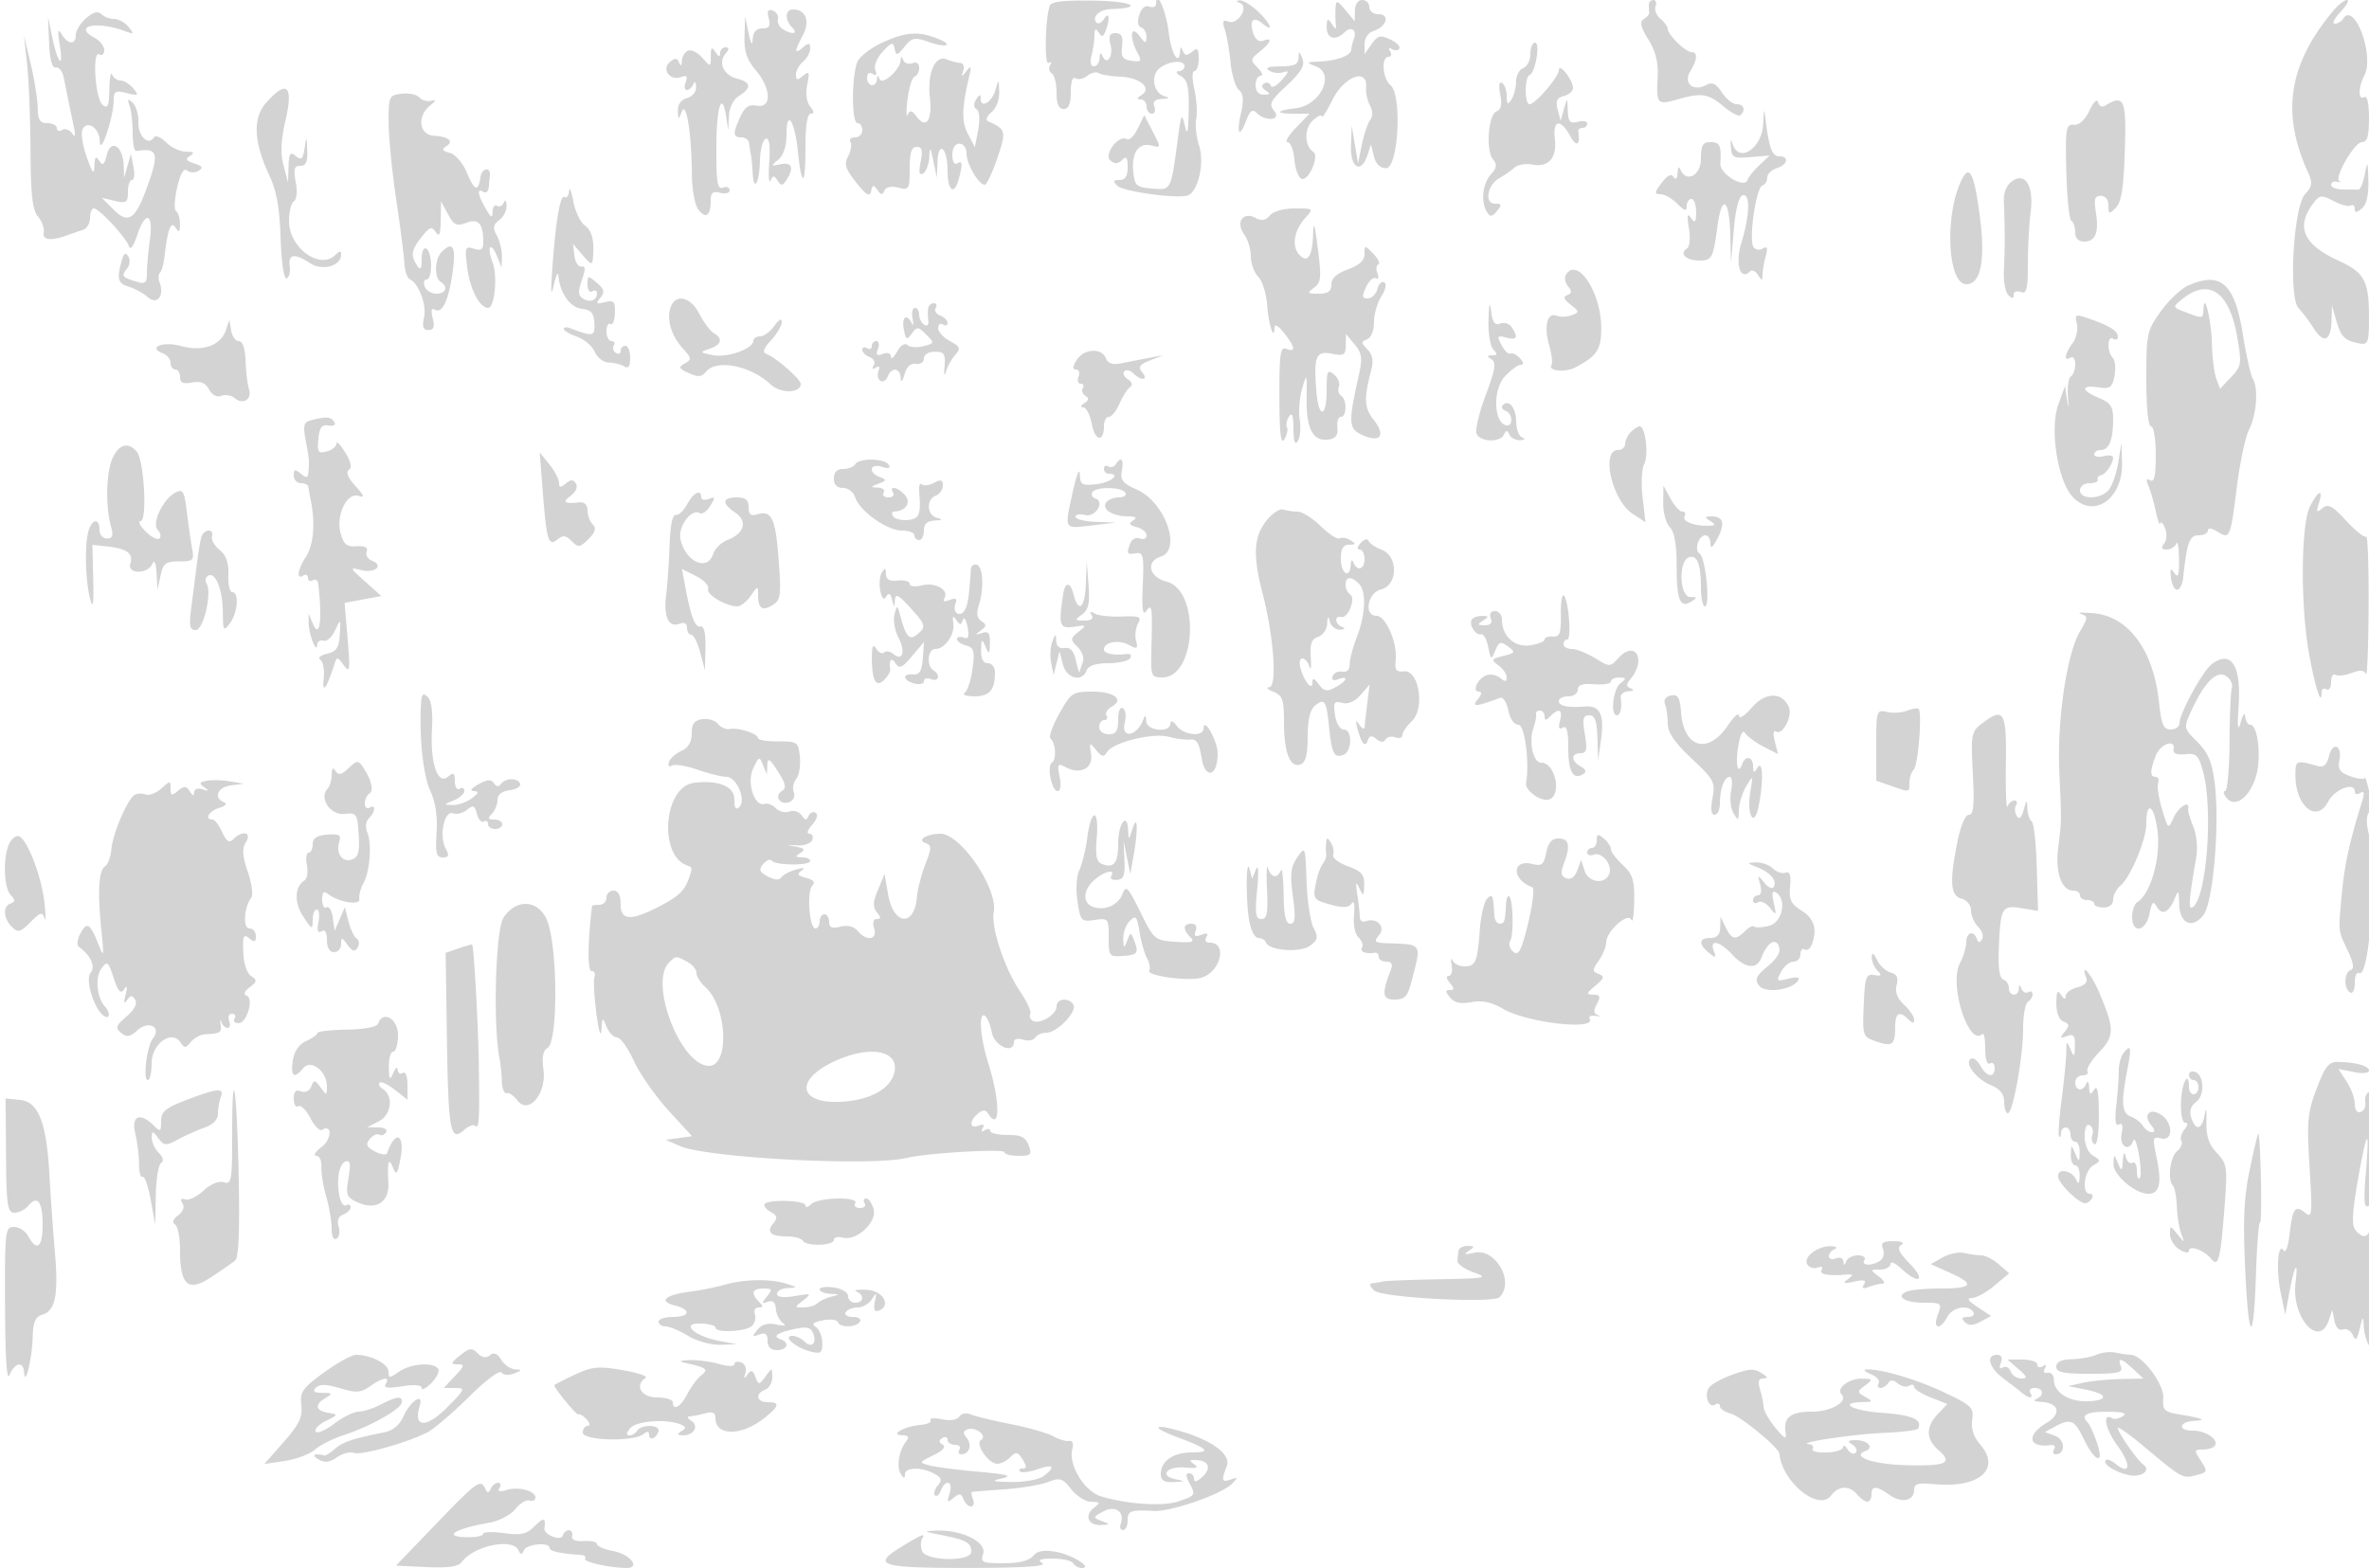 <svg xmlns="http://www.w3.org/2000/svg" width="500" height="331"><path d="M221.546 1.236c-.971 3.052-1.146 12.635-.22 12.062.541-.334.681-.119.312.478-.369.597-.213 1.368.346 1.714.559.345 1.016 2.176 1.016 4.069 0 2.392.457 3.441 1.5 3.441 1.052 0 1.5-1.062 1.5-3.559 0-2.218.393-3.316 1.044-2.914.574.355 1.679.118 2.456-.527.777-.645 1.86-.896 2.407-.557.547.338 2.597.674 4.556.748 4.145.156 6.763 2.421 4.473 3.87-.997.631-1.054.913-.186.924.688.008 1.25.69 1.25 1.515s.498 1.5 1.107 1.5.848-.675.531-1.5c-.399-1.04.105-1.536 1.643-1.616 1.527-.08 1.705-.253.572-.554-2.429-.645-3.096-4.422-1.055-5.973C246.831 12.812 250 12.595 250 14c0 .55-.562 1.014-1.25 1.03-.694.017-.471.484.5 1.05 1.392.811 1.726 2.287 1.632 7.22-.09 4.72-.285 5.484-.816 3.2-.628-2.699-.772-2.448-1.435 2.5-1.525 11.387-1.403 11.144-5.473 10.805-3.338-.278-3.686-.595-3.976-3.62-.384-3.994 1.171-6.167 3.9-5.453 1.975.516 1.979.468.218-2.952l-1.79-3.477-1.373 2.834c-.755 1.559-1.805 2.568-2.332 2.243-1.672-1.034-4.945 3.259-3.439 4.509.913.757 1.62.725 2.458-.113.901-.901 1.176-.546 1.176 1.524 0 1.875-.52 2.7-1.7 2.7-1.334 0-1.438.262-.485 1.215 1.241 1.241 12.714 2.81 14.887 2.036 2.171-.773 3.564-6.914 2.383-10.501-.589-1.788-.862-4.33-.606-5.65.255-1.319.075-4.132-.401-6.25-.504-2.24-.492-3.85.028-3.85.492 0 .894-1.18.894-2.622 0-2.137-.26-2.407-1.403-1.459-1.077.894-1.523.865-1.921-.127-.396-.989-.537-.999-.597-.042-.211 3.346-1.872.646-2.413-3.923C246.128 2.287 244-2.549 244 .769c0 .642-.634.925-1.41.627-.87-.334-1.686.331-2.132 1.737-.447 1.406-.29 2.423.409 2.656.623.208 1.119 1.128 1.101 2.044-.027 1.437-.235 1.399-1.5-.274-1.852-2.449-2.151.296-.39 3.586.95 1.777.803 1.976-1.25 1.685-1.891-.268-2.268-.846-2.006-3.08.238-2.036-.115-2.75-1.359-2.75-1.281 0-1.535.579-1.068 2.439.637 2.537-.843 4.519-1.731 2.317-.305-.758-.537-.562-.585.494-.043.963-.581 1.75-1.196 1.75-.67 0-.875-.9-.513-2.25.331-1.238.616-3.15.632-4.25.021-1.479.249-1.653.874-.666.675 1.064.975.997 1.485-.332.967-2.521.751-4.227-.322-2.531-.512.809-1.225 1.177-1.585.817-1.114-1.115.553-2.784 2.855-2.858 7.272-.234 4.826-1.646-3.098-1.79-6.708-.122-9.374.18-9.665 1.096M261.742.66c1.926.778-.494 4.649-2.439 3.903-1.227-.471-1.39-.127-.795 1.672.412 1.246.958 4.382 1.214 6.97s1.048 5.189 1.76 5.78c.93.772 1.06 2.111.461 4.766-1.019 4.519-.386 5.544 1.066 1.725.81-2.129 1.344-2.523 2.228-1.639 1.946 1.946 5.319 1.538 3.674-.445-1.155-1.391-.794-2.111 2.689-5.36 3.06-2.854 3.846-4.206 3.282-5.643-.66-1.681-.749-1.697-.812-.139-.054 1.34-.948 1.754-3.82 1.765-2.588.011-3.313.292-2.341.908.775.49 2.125.632 3 .315 1.227-.445 1.139-.063-.383 1.669-1.086 1.236-2.137 1.759-2.336 1.163-.198-.595-.82-.798-1.382-.451-.645.398-.521.948.335 1.491 1.057.669.97.863-.393.875-1.088.009-1.75-.741-1.75-1.985 0-1.1.482-2 1.071-2 .59 0 .31-.762-.621-1.693-1.59-1.59-1.564-1.796.429-3.41 2.431-1.968 2.778-3.086.711-2.293-.856.328-1.677-.302-2.091-1.607-.869-2.737.018-3.642 1.977-2.017 2.565 2.129 1.691-.096-1.028-2.615-1.403-1.301-3.09-2.329-3.75-2.286-.884.058-.873.21.044.581m20.14.979c-.066 1.024-.047 2.536.041 3.361.143 1.333.046 1.333-.866 0-.843-1.232-1.029-1.098-1.042.75-.016 2.434 1.868 2.967 3.768 1.067 1.389-1.389 2.684-.475 1.968 1.39-.273.711-.52 1.725-.55 2.254-.07 1.268-2.978 2.366-6.701 2.532-2.875.128-2.903.173-.681 1.064 4.032 1.617.799 8.198-4.319 8.79-4.206.487-4.483 1.153-.48 1.153h3.354l-2.874 3c-1.581 1.65-2.367 3-1.747 3 .619 0 1.266 1.653 1.437 3.673.17 2.02.87 3.856 1.554 4.081 1.461.48 3.752-4.809 2.457-5.671-1.916-1.275-1.967-4.984-.093-6.681 1.041-.942 1.897-1.305 1.902-.807.006.498 1.024-1.12 2.263-3.595 2.472-4.938 7.424-6.723 7.053-2.542-.095 1.078.274 2.794.82 3.814.622 1.163.642 2.299.054 3.042-.517.652-1.308 2.986-1.76 5.186l-.82 4-.668-4-.668-4-.142 4.25c-.158 4.725 2.13 6.045 3.467 2l.744-2.25.619 2.5c.396 1.603 1.319 2.5 2.573 2.5 2.6 0 3.422-15.453.932-17.519-1.691-1.403-2.01-5.981-.418-5.981.582 0 .738-.52.346-1.155-.426-.689-.276-.884.371-.483.597.369 1.303.318 1.57-.112.266-.431-.606-1.297-1.938-1.926-2.076-.979-2.635-.838-3.915.989L288 11.445V9.29c0-1.242.808-2.412 1.908-2.761C292.643 5.661 293.443 3 290.969 3 289.885 3 289 2.325 289 1.5s-.675-1.5-1.5-1.5c-.879 0-1.514.931-1.533 2.25l-.034 2.25-1.966-2.361c-1.762-2.115-1.979-2.167-2.085-.5M348 1c0 .55.038 1.287.085 1.638.047.351-.468.98-1.144 1.398-.923.571-.683 1.646.963 4.309 1.562 2.528 2.126 4.854 1.959 8.083-.288 5.559-.082 5.782 4.197 4.555 5.07-1.454 6.484-1.238 9.724 1.489 1.616 1.36 3.226 2.185 3.577 1.833 1.12-1.119.688-2.305-.838-2.305-.812 0-2.208-1.116-3.102-2.48-1.237-1.887-2.033-2.263-3.327-1.57-2.742 1.467-4.895-.404-3.344-2.906 1.507-2.432 1.607-4.044.25-4.044-1.233 0-5-3.675-5-4.878 0-.482-.695-1.454-1.546-2.16-.85-.705-1.314-1.885-1.031-2.622.283-.737.078-1.34-.454-1.34-.533 0-.969.45-.969 1m144.43 1.309c-9.403 11.245-11.011 21.542-5.318 34.038 1.022 2.243.928 2.951-.618 4.66-2.449 2.706-3.523 21.788-1.353 24.049.761.794 2.186 2.696 3.166 4.226 2.153 3.362 3.661 2.728 3.783-1.591l.09-3.191.926 3.201c.995 3.439 1.767 4.197 4.89 4.798 1.826.352 2.004-.148 2.004-5.622 0-7.522-.985-9.365-6.304-11.788-7.651-3.485-9.27-7.241-5.322-12.349 1.229-1.589 1.633-1.618 4.172-.301 1.546.802 3.18 1.23 3.632.951.452-.28.822.024.822.673 0 .881.382.865 1.5-.063.981-.814 1.454-2.846 1.368-5.872-.12-4.215-.186-4.334-.75-1.339-.34 1.809-.955 3.272-1.368 3.25-.413-.021-1.875-.039-3.25-.039s-2.5-.436-2.5-.969c0-.532.563-.831 1.25-.664.688.168.921.119.519-.108-1.207-.682 3.153-8.259 4.751-8.259 1.112 0 1.48-1.26 1.48-5.059 0-3.118-.384-4.822-1-4.441-1.285.794-1.295-2.081-.015-4.472C501.252 11.792 496.899.118 494.5 4c-.34.55-1.12 1-1.733 1-.614 0-.059-1.125 1.233-2.5s1.901-2.5 1.355-2.5c-.547 0-1.863 1.039-2.925 2.309M18.178 3.845C16.98 4.884 16 6.469 16 7.367c0 2.149-1.624 2.085-2.971-.117-.82-1.342-.918-.817-.417 2.25.866 5.299-.417 3.99-1.579-1.612l-.91-4.388.239 5.5c.156 3.602.647 5.416 1.421 5.256.65-.134 1.387.766 1.639 2 1.295 6.361 1.625 7.968 2.156 10.494.407 1.933.291 2.34-.388 1.372-.531-.758-1.467-1.069-2.078-.691-.612.378-1.112.21-1.112-.372S11.1 26 10 26c-1.581 0-2.009-.681-2.044-3.25-.024-1.788-.686-5.95-1.47-9.25l-1.428-6 .66 6c.363 3.3.687 11.497.721 18.215.047 9.405.41 12.625 1.579 14 .835.982 1.379 2.499 1.209 3.371-.318 1.623 1.533 1.827 5.023.553.963-.352 2.425-.85 3.25-1.108.825-.257 1.5-1.382 1.5-2.5 0-1.117.362-2.031.804-2.031 1.126 0 6.854 6.184 7.41 8 .275.898.957-.005 1.7-2.25 1.782-5.386 3.505-4.823 2.722.89-.35 2.551-.636 5.732-.636 7.067 0 2.056-.345 2.322-2.25 1.736-3.03-.931-3.211-1.183-1.95-2.702.599-.721.725-1.892.282-2.609-.582-.941-.978-.655-1.43 1.033-1.021 3.814-.768 4.665 1.598 5.386 1.238.377 3.028 1.369 3.979 2.203 1.949 1.711 3.532-.33 2.447-3.156-.296-.771-.252-1.688.097-2.038.35-.35.774-1.856.944-3.348.664-5.853 1.364-7.698 2.336-6.16.718 1.134.92.973.932-.743.008-1.205-.357-2.421-.813-2.703-.455-.281-.358-2.532.215-5.003.696-3 1.397-4.197 2.111-3.605.588.488 1.676.513 2.418.054 1.021-.631.799-1.008-.916-1.552-1.763-.559-1.958-.913-.882-1.594 1.029-.652.807-.879-.868-.891-1.237-.008-3.134-.899-4.214-1.979-1.079-1.079-2.219-1.549-2.532-1.043-1.157 1.873-3.364-.224-3.281-3.12.046-1.631-.501-3.508-1.217-4.169-1.041-.964-1.171-.839-.653.628.356 1.007.647 3.595.647 5.75s.337 3.865.75 3.8c4.705-.743 4.98.422 1.992 8.422-2.271 6.078-3.767 6.959-6.742 3.972l-2.5-2.509 2.75.636c2.44.564 2.75.352 2.75-1.884 0-1.385.388-2.519.861-2.519.474 0 .616-1.237.316-2.75l-.546-2.75-.716 2.5-.716 2.5-.099-2.628c-.154-4.05-2.695-5.624-3.554-2.201-.535 2.134-.882 2.411-1.599 1.277-.703-1.11-.938-.865-1.011 1.052-.074 1.985-.406 1.617-1.609-1.783-.834-2.356-1.265-4.936-.959-5.733.885-2.306 3.625-.548 3.699 2.373.083 3.283 2.894-5.026 2.918-8.626.013-1.973.374-2.18 2.765-1.584 2.479.617 2.615.521 1.378-.981C27.373 17.75 26.173 17 25.461 17c-.712 0-1.521-.562-1.799-1.25-.277-.687-.54.718-.583 3.122-.064 3.538-.335 4.16-1.42 3.26-1.587-1.317-2.245-11.612-.68-10.645.562.347 1.021-.055 1.021-.893s-.913-2.012-2.028-2.609c-4.75-2.542.514-3.645 6.528-1.368 1.777.673 1.847.57.628-.93C26.373 4.759 25 4 24.078 4c-.923 0-2.138-.46-2.7-1.022-.696-.696-1.717-.419-3.2.867m144.077.021C162.68 5.494 162.36 6 160.906 6c-1.271 0-1.95.75-2.038 2.25-.087 1.5-.377 1.083-.868-1.25l-.737-3.5-.131 4.173c-.099 3.12.499 4.924 2.368 7.145 3.283 3.902 3.423 8.073.25 7.494-1.693-.31-2.56.269-3.5 2.338-1.621 3.564-1.576 4.35.25 4.35.825 0 1.552.563 1.615 1.25.064.688.22 1.7.348 2.25.128.55.301 2.312.385 3.917.224 4.3 1.433 2.299 1.551-2.567.056-2.301.599-4.35 1.208-4.553.744-.248.989 1.363.75 4.917-.196 2.908-.077 4.673.264 3.923.524-1.151.758-1.151 1.5 0 .731 1.134 1.044 1.111 1.864-.137 1.657-2.525 1.168-3.845-1.235-3.332-2.086.445-2.123.376-.5-.954 1.114-.913 1.75-2.83 1.75-5.274 0-5.536 1.714-3.063 2.396 3.457.824 7.869 1.604 7.514 1.604-.73 0-4.633.397-7.167 1.122-7.167.775 0 .737-.466-.124-1.502-.759-.915-1.003-2.723-.623-4.622.538-2.693.419-2.95-.876-1.875-1.219 1.011-1.499.964-1.499-.256 0-.825.675-2.06 1.5-2.745s1.5-1.92 1.5-2.745c0-1.22-.28-1.267-1.5-.255-1.88 1.56-1.889.979-.041-2.583 1.554-2.996.624-5.417-2.081-5.417-1.697 0-1.799 2.179-.178 3.8 1.36 1.36-.026 1.597-2.003.343-.716-.454-1.166-1.404-1-2.11.167-.705-.328-1.512-1.099-1.792-1.016-.369-1.248.077-.843 1.625m24.076 5.071c-2.293 1.041-4.656 2.802-5.25 3.912C179.721 15.391 179.656 26 181 26c.55 0 1 .675 1 1.5s-.702 1.5-1.559 1.5-1.287.441-.954.979c.333.539.118 1.891-.479 3.006-.892 1.667-.591 2.648 1.704 5.536 2.135 2.687 2.87 3.12 3.139 1.849.292-1.378.517-1.423 1.326-.265.75 1.073 1.092 1.107 1.482.147.313-.772 1.429-1.017 2.924-.642 2.294.576 2.417.373 2.417-4.002 0-3.395.388-4.608 1.475-4.608 1.122 0 1.324.756.844 3.155-.451 2.256-.302 2.952.525 2.441.636-.393 1.215-1.925 1.288-3.405.115-2.356.223-2.256.868.809l.737 3.5.131-3.309c.187-4.679 2.132-2.974 2.132 1.868 0 4.291 1.404 5.293 2.37 1.691.858-3.201.772-3.956-.37-3.25-.56.346-1-.434-1-1.774 0-1.46.585-2.393 1.5-2.393.86 0 1.5.902 1.5 2.111 0 2.192 2.563 6.556 3.85 6.556.405 0 1.589-2.509 2.631-5.575 1.959-5.764 1.875-6.098-1.981-7.846-.55-.249-.213-1.094.75-1.876.995-.81 1.707-2.67 1.65-4.313-.095-2.766-.128-2.786-.777-.464-.736 2.632-3.113 4.077-3.138 1.907-.012-1.013-.239-.98-.948.141-.591.934-.558 1.704.088 2.104.608.375.74 2.123.328 4.322l-.693 3.692-1.46-2.796c-1.384-2.651-1.319-5.464.286-12.296.482-2.051.375-2.231-.594-1-1.037 1.318-1.12 1.307-.682-.083.275-.871-.02-1.605-.655-1.631-.635-.026-1.908-.361-2.828-.744-2.453-1.022-4.155 2.858-3.562 8.12.538 4.769-.82 6.668-2.816 3.938-.958-1.31-1.388-1.404-1.855-.403-.335.717-.359-.722-.054-3.197s.983-4.65 1.507-4.833c.524-.184.953-1.019.953-1.857 0-.913-.575-1.303-1.435-.973-.79.303-1.654.013-1.921-.643-.361-.887-.506-.873-.565.056-.127 2.006-3.871 5.329-4.438 3.938-.356-.875-.504-.859-.562.062-.115 1.825-2.079 1.533-2.079-.309 0-.936.468-1.27 1.17-.836.77.476.966.192.573-.831-.339-.885.338-2.557 1.573-3.883 1.906-2.045 2.209-2.117 2.503-.593.296 1.538.533 1.489 2.092-.437 1.574-1.943 2.11-2.049 5.086-1.012 3.998 1.394 5.435.646 1.577-.821-3.851-1.464-6.486-1.251-11.243.909M323 11.393c0 1.316-.675 2.652-1.5 2.969-.825.316-1.507 1.602-1.515 2.857-.009 1.254-.452 2.956-.985 3.781-.788 1.219-.972 1.09-.985-.691-.008-1.205-.458-2.465-1-2.8-.61-.377-.754.545-.378 2.426.419 2.093.181 3.198-.765 3.562-1.751.674-2.325 8.253-.766 10.131.91 1.097.806 1.811-.468 3.219-1.75 1.935-2.134 5.823-.784 7.95.657 1.037 1.081.986 2.107-.25 1.073-1.292 1.006-1.547-.408-1.547-2.321 0-1.658-3.955.905-5.398 1.077-.606 2.514-1.607 3.193-2.224.68-.617 2.356-.908 3.724-.647 3.458.661 5.266-1.369 4.796-5.388-.477-4.088 1.196-4.393 3.257-.593 1.292 2.382 2.145 1.877 1.69-1-.065-.413.332-.75.882-.75s1-.408 1-.906c0-.499-.9-.671-2-.384-1.643.43-2.018.011-2.1-2.343-.098-2.837-.107-2.841-.806-.367l-.707 2.5-.629-2.361c-.48-1.803-.172-2.48 1.307-2.866 1.064-.279 1.935-1.043 1.935-1.699 0-1.638-2.928-5.402-2.968-3.815-.037 1.472-4.975 7.241-6.197 7.241-1.094 0-1.088-5.733.006-6.167 1.241-.491 2.293-6.833 1.134-6.833-.536 0-.975 1.077-.975 2.393m-177.75-.709c-.687.265-1.286 1.233-1.329 2.149-.052 1.104-.254 1.231-.597.375-.4-.997-.841-1.024-1.934-.117-1.831 1.52.053 4.06 2.357 3.176 1.191-.457 1.436-.187.958 1.059-.353.921-.244 1.674.243 1.674s1.112-.562 1.39-1.25c.287-.713.538-.458.583.594.045 1.044-.788 2.07-1.921 2.366-1.246.326-1.973 1.328-1.93 2.657.067 2.031.107 2.04.836.176.937-2.395 2.077 4.764 2.126 13.347.017 3.085.624 6.391 1.349 7.344 1.555 2.049 2.619 1.315 2.619-1.807 0-1.747.44-2.125 2-1.717 1.1.288 2 .035 2-.562 0-.597-.639-.84-1.419-.541-1.163.447-1.414-1.096-1.391-8.531.027-8.644 1.204-12.199 2.094-6.326l.416 2.75.15-3.009c.09-1.808.948-3.509 2.15-4.259 2.657-1.659 2.525-2.883-.39-3.615-2.846-.714-4.094-3.328-2.505-5.244.834-1.005.839-1.373.017-1.373-.617 0-1.129.563-1.137 1.25-.011.833-.339.75-.985-.25-.777-1.202-.972-1.03-.985.861-.015 2.347-.025 2.349-1.765.35-.963-1.106-2.312-1.793-3-1.527M56.143 21.723c-2.834 3.231-2.607 8.246.692 15.277 1.538 3.278 2.187 6.878 2.388 13.256.16 5.051.689 8.648 1.25 8.5.536-.141.841-1.269.679-2.506-.347-2.644.995-2.855 4.316-.679 2.566 1.682 6.532.585 6.532-1.806 0-.867-.307-.858-1.2.035-3.258 3.258-9.8-1.486-9.8-7.107 0-1.966.464-3.862 1.031-4.212.597-.369.761-2.074.388-4.059-.515-2.746-.323-3.422.97-3.422 1.182 0 1.571-.866 1.461-3.25-.143-3.114-.167-3.132-.572-.438-.347 2.306-.68 2.599-1.85 1.628-1.187-.985-1.445-.616-1.531 2.188l-.104 3.372-.956-3.58c-.682-2.557-.548-5.345.47-9.75 1.655-7.166.174-8.392-4.164-3.447m28.607-1.939c-2.64.335-2.749.577-2.728 6.032.012 3.126.725 10.409 1.585 16.184.861 5.775 1.638 11.85 1.729 13.5.09 1.65.614 3.205 1.164 3.455 1.882.856 3.577 5.419 2.995 8.066-.429 1.955-.184 2.646.939 2.646 1.12 0 1.356-.655.897-2.483-.419-1.669-.264-2.261.473-1.805 1.54.952 2.964-2.151 3.767-8.206.686-5.17-.009-6.335-2.371-3.973-1.456 1.456-1.582 5.446-.2 6.3 1.655 1.023 1.128 2.5-.893 2.5-1.041 0-2.152-.675-2.469-1.5-.316-.825-.139-1.5.393-1.5 1.281 0 1.253-5.706-.031-6.5-.575-.355-1.007.576-1.015 2.191-.012 2.181-.232 2.474-.985 1.309-1.386-2.144-1.211-3.176 1.015-6 1.67-2.118 2.122-2.271 2.962-1 .744 1.124 1.006.498 1.048-2.5l.055-4 1.476 2.719c1.257 2.317 1.831 2.584 3.875 1.807 2.575-.979 3.569.17 3.569 4.123 0 1.527-.459 1.84-1.99 1.354-1.851-.587-1.946-.297-1.365 4.183.575 4.436 2.627 8.314 4.399 8.314 1.344 0 2.015-6.714.95-9.515-.577-1.519-.822-2.99-.543-3.269.278-.278.937.571 1.464 1.889l.958 2.395.064-2.316c.034-1.273-.444-3.263-1.064-4.421-.904-1.689-.805-2.34.5-3.294.895-.654 1.591-2.04 1.548-3.079-.044-1.066-.3-1.342-.585-.634-.279.691-.918 1.002-1.421.691-.503-.311-.931.249-.95 1.244-.029 1.44-.328 1.299-1.465-.691-1.69-2.957-1.891-4.359-.5-3.5.55.34 1.067-.084 1.15-.941.083-.857.195-2.009.25-2.559.185-1.848-1.706-1.521-1.98.342-.471 3.21-1.258 2.982-2.848-.824-.884-2.116-2.443-3.933-3.643-4.247-1.55-.405-1.757-.759-.792-1.355 1.737-1.074.59-2.085-2.571-2.268-3.103-.179-3.604-4.083-.816-6.351 1.298-1.055 1.362-1.319.25-1.022-.825.22-1.95-.103-2.5-.719s-2.237-.963-3.75-.772M441 23.339c-.939 1.978-2.179 3.105-3.314 3.011-1.656-.136-1.793.72-1.569 9.804.135 5.474.614 10.18 1.064 10.458.451.278.819 1.379.819 2.447 0 1.238.686 1.941 1.893 1.941 2.389 0 3.151-1.952 2.45-6.276-.434-2.674-.211-3.391 1.053-3.391.95 0 1.604.836 1.604 2.048 0 1.858.145 1.903 1.566.482 1.17-1.17 1.65-4.209 1.902-12.04.35-10.876-.14-11.998-4.16-9.513-.643.397-1.301.083-1.482-.709-.19-.829-.952-.103-1.826 1.738m-68.85 2.711c-.226 5.344-5.24 8.579-6.511 4.2-.294-1.011-.43-.694-.324.75.169 2.281.535 2.47 4.185 2.166l4-.334-2.148 2.028c-1.181 1.115-2.309 2.512-2.507 3.105-.647 1.942-5.911-1.224-5.759-3.465.255-3.761-.088-4.5-2.086-4.5-1.619 0-2 .667-2 3.5 0 3.582-3.142 5.212-4.338 2.25-.277-.687-.547-.35-.598.75-.059 1.24-.374 1.566-.829.858-.494-.766-1.325-.355-2.532 1.25-1.54 2.051-1.576 2.392-.25 2.392.851 0 2.447.9 3.547 2 1.556 1.556 2 1.667 2 .5 0-.825.45-1.5 1-1.5s.993 1.237.985 2.75c-.013 2.215-.222 2.458-1.075 1.25-.791-1.119-.906-.568-.454 2.172.354 2.145.17 3.941-.442 4.319-1.657 1.025-.133 2.509 2.576 2.509 2.746 0 2.986-.446 3.897-7.25.904-6.758 2.481-5.879 2.69 1.5l.176 6.25.574-6.922c.348-4.208 1.063-7.083 1.823-7.333 1.691-.557 1.602 4.023-.193 9.939-1.387 4.569-.286 8.211 1.839 6.086.392-.392 1.131-.05 1.643.759.814 1.287.934 1.284.959-.029.016-.825.319-2.583.673-3.906.48-1.795.321-2.207-.625-1.622-.71.439-1.585.273-1.986-.375-.995-1.61.593-12.481 1.885-12.912.58-.193 1.055-.959 1.055-1.701 0-.742.9-1.635 2-1.984 2.325-.738 2.691-2.5.519-2.5-1.469 0-2.125-1.728-2.845-7.5-.348-2.792-.385-2.754-.524.55m42.045 11.593c-3.817 7.161-3.249 22.357.837 22.357 3.037 0 4.045-5.087 2.834-14.313-1.161-8.852-2.12-10.953-3.671-8.044m10.434.639c-1.15.841-1.793 2.458-1.703 4.285.242 4.896.249 10.217.019 14.497-.12 2.235.294 4.575.919 5.2.848.848 1.136.84 1.136-.033 0-.642.675-.909 1.5-.593 1.238.475 1.5-.553 1.5-5.891 0-3.558.26-8.443.578-10.857.738-5.604-1.105-8.688-3.949-6.608m-304.514 2.027c-.063.995-.509 1.566-.99 1.269-.91-.563-1.924 5.639-2.604 15.922-.305 4.625-.211 5.198.41 2.5.443-1.925.865-2.734.937-1.797.281 3.634 2.442 6.695 4.937 6.994 1.986.238 2.556.895 2.646 3.052.118 2.812-.222 2.878-5.201 1.007-.687-.259-1.25-.173-1.25.189s1.247 1.094 2.771 1.625c1.523.531 3.211 1.97 3.75 3.198.538 1.228 1.88 2.249 2.98 2.269 1.101.021 2.563.385 3.25.809.874.54 1.249.004 1.249-1.787 0-1.407-.45-2.559-1-2.559s-1 .477-1 1.059-.457.776-1.016.431c-.559-.346-.758-1.047-.441-1.559.316-.512.098-.931-.484-.931S128 71.073 128 69.941c0-1.132.382-1.823.849-1.534.467.288.885-.76.93-2.329.069-2.453-.226-2.775-2.099-2.293-1.831.472-1.986.325-.966-.92.979-1.196.833-1.808-.75-3.164-1.86-1.592-1.964-1.573-1.964.368 0 1.127.45 1.771 1 1.431.55-.34 1-.168 1 .382 0 1.517-1.436 2.085-2.933 1.159-1.042-.643-1.099-1.509-.261-3.914.805-2.309.782-3.03-.091-2.857-.642.126-1.304-.895-1.471-2.27l-.304-2.5 2.03 2.361c1.83 2.128 2.046 2.177 2.188.5.314-3.677-.215-5.682-1.803-6.843-.888-.65-1.955-2.945-2.37-5.1-.415-2.155-.807-3.104-.87-2.109m147.902 5.17c-.879 1.059-1.735 1.207-3.017.521-2.636-1.411-4.268.914-2.417 3.444.779 1.066 1.417 3.17 1.417 4.676 0 1.505.711 3.449 1.581 4.318.87.87 1.719 3.626 1.887 6.126.274 4.058 1.532 7.728 1.532 4.468 0-.716.9-.158 2 1.241 2.382 3.028 2.549 4.152.5 3.365-1.277-.49-1.495 1.019-1.47 10.143.023 7.802.309 10.241 1.055 8.961.563-.967.804-2.113.535-2.548-.268-.434-.075-1.443.431-2.242.649-1.026.927-.278.949 2.548.021 2.749.311 3.558.926 2.586.492-.778.669-2.806.393-4.508-.276-1.701-.044-4.664.517-6.585.97-3.329 1.014-3.225.938 2.22-.089 6.327 1.384 9.052 4.638 8.582 1.499-.216 2.021-.936 1.85-2.548-.131-1.236.206-2.247.75-2.247 1.267 0 1.294-3.693.032-4.473-.526-.325-.731-1.18-.455-1.899.276-.719-.193-1.885-1.043-2.59-1.357-1.126-1.546-.716-1.546 3.34 0 5.801-1.677 6.092-2.149.372-.621-7.522-.131-8.756 3.214-8.087 2.582.516 2.939.301 2.968-1.788l.034-2.375 1.84 2.205c1.549 1.856 1.69 2.886.886 6.5-2.259 10.153-2.189 11.293.773 12.643 3.759 1.713 4.975.11 2.401-3.163-2.066-2.626-2.15-4.438-.499-10.791.456-1.757.172-3.111-.87-4.153-1.348-1.348-1.357-1.619-.072-2.112.855-.329 1.474-1.853 1.474-3.633 0-1.686.699-4.134 1.554-5.439.894-1.363 1.155-2.619.614-2.953-.517-.32-1.175.313-1.461 1.407-.286 1.094-1.195 1.989-2.019 1.989-1.234 0-1.298-.429-.36-2.415.626-1.328 1.561-2.154 2.076-1.836.515.319.66-.141.322-1.02-.337-.88-.254-1.741.185-1.914.44-.173-.036-1.181-1.056-2.24-1.83-1.899-1.855-1.899-1.855.049 0 1.348-1.109 2.375-3.5 3.24-2.358.853-3.5 1.897-3.5 3.201 0 1.434-.697 1.935-2.691 1.935-2.402 0-2.507-.135-.978-1.253 1.495-1.093 1.6-2.146.818-8.25-.702-5.481-.923-6.089-1.023-2.806-.138 4.578-1.269 6.047-3.026 3.929-1.501-1.808-.917-5.06 1.36-7.575 1.834-2.028 1.816-2.045-2.183-2.045-2.339 0-4.548.621-5.26 1.479m62.49 12.509c-.373.605-.172 1.711.449 2.459.848 1.021.807 1.478-.164 1.841-.927.346-.726.919.708 2.026 1.854 1.431 1.873 1.593.25 2.222-.962.373-2.402.428-3.199.122-2.002-.768-2.745 2.18-1.575 6.257.531 1.853.749 3.722.483 4.152-.787 1.272 2.874 1.624 5.041.485 4.619-2.429 5.501-3.797 5.452-8.457-.079-7.522-5.064-14.959-7.445-11.107m131.29 2.307c-1.487.663-4.074 3.114-5.75 5.446-2.911 4.052-3.047 4.69-3.047 14.25 0 6.006.4 10.009 1 10.009.557 0 1 2.686 1 6.059 0 4.371-.326 5.858-1.17 5.336-.828-.512-.934-.163-.365 1.191.443 1.053 1.143 3.489 1.555 5.414.413 1.925.833 3.05.935 2.5.102-.55.548-.1.992 1 .459 1.139.376 2.538-.193 3.25-.712.891-.557 1.25.54 1.25.847 0 1.766-.563 2.044-1.25.277-.687.533.775.568 3.25.047 3.375-.194 4.125-.965 3-.812-1.186-.966-.976-.734 1 .161 1.375.743 2.5 1.293 2.5.55 0 1.121-1.125 1.27-2.5.813-7.54 1.345-9 3.275-9 1.075 0 1.955-.454 1.955-1.008 0-.606.781-.521 1.955.212 2.69 1.68 2.788 1.461 4.13-9.236.653-5.207 1.815-10.71 2.582-12.228 1.6-3.167 2.031-8.802.823-10.757-.453-.731-1.403-4.965-2.113-9.407-1.718-10.753-4.66-13.366-11.58-10.281m-1.224 2.86c-2.07 1.687-2.069 1.691.742 2.767 3.641 1.394 3.674 1.388 3.748-.672.144-3.957 1.678 2.367 1.785 7.355.06 2.808.473 6.089.918 7.291l.808 2.186 2.331-2.481c2.209-2.351 2.273-2.802 1.237-8.685-1.652-9.379-6.002-12.297-11.569-7.761M141.5 65c-.822 2.59.225 5.948 2.699 8.653 1.784 1.952 1.816 2.239.336 3.068-1.412.79-1.299 1.066.84 2.04 1.961.894 2.721.828 3.672-.317 2.224-2.68 9.38-1.253 13.618 2.717 2.101 1.968 6.335 1.875 6.335-.139 0-.979-5.315-5.613-7.213-6.289-.922-.329-.649-1.153.963-2.91 1.238-1.349 2.25-3.086 2.25-3.86 0-.862-.604-.546-1.557.814-.856 1.223-2.206 2.223-3 2.223s-1.443.417-1.443.927c0 1.694-5.433 3.641-8.5 3.045-2.835-.55-2.877-.624-.75-1.344 2.551-.865 2.893-2.152.885-3.328-.75-.44-2.112-2.263-3.025-4.05-1.884-3.686-5.126-4.349-6.11-1.25m172.66 2.55c-.089 2.808.373 5.583 1.04 6.25.933.933.878 1.203-.25 1.215-1.147.012-1.178.188-.149.841 1.033.655.783 2.204-1.211 7.502-1.383 3.673-2.258 7.344-1.945 8.16.691 1.8 4.96 1.972 5.772.232.466-1 .7-1 1.166 0 .321.688 1.334 1.214 2.25 1.171 1.04-.049 1.197-.269.417-.583-.687-.278-1.25-1.791-1.25-3.362 0-2.89-1.56-4.794-2.817-3.439-.375.405-.12.938.567 1.183 1.632.583 1.635 3.575.004 3.031-2.546-.848-2.642-7.58-.148-10.271 1.264-1.364 2.788-2.48 3.386-2.48.686 0 .611-.514-.203-1.395-.709-.767-1.604-1.205-1.989-.972-.385.233-1.223-.555-1.863-1.751-1.047-1.956-.952-2.119.95-1.622 2.279.596 2.589.039 1.199-2.156-.486-.767-1.578-1.129-2.426-.804-1.15.442-1.643-.219-1.941-2.604-.278-2.227-.447-1.665-.559 1.854m-118.278-2.3c-.066.688-.036 1.858.066 2.6.102.743-.294 1.054-.881.691-.587-.362-1.067-1.307-1.067-2.1 0-.793-.408-1.441-.906-1.441-.499 0-.719 1.013-.489 2.25.229 1.237.15 1.688-.177 1-1.045-2.197-2.168-1.339-1.668 1.275.427 2.232.621 2.336 1.679.889 1.099-1.503 1.345-1.487 3.034.202 1.784 1.784 1.768 1.857-.567 2.46-1.323.342-2.838.235-3.366-.237-.566-.507-1.473.067-2.214 1.401-.69 1.243-1.271 1.712-1.291 1.041-.021-.724-.714-.958-1.709-.576-1.268.487-1.518.237-1.031-1.031.353-.921.206-1.674-.326-1.674-.533 0-.969.477-.969 1.059s-.45.781-1 .441-1-.19-1 .334.704 1.222 1.563 1.552c.875.336 1.248 1.111.846 1.761-.444.718-.282.892.425.456.723-.447.938-.173.586.744-.306.798-.123 1.719.407 2.046.53.328 1.221-.077 1.537-.899.788-2.053 2.614-1.883 2.736.256.063 1.118.358.847.816-.75.458-1.596 1.326-2.394 2.4-2.206.926.161 1.684-.345 1.684-1.125 0-.816.982-1.419 2.308-1.419 1.976 0 2.27.45 2.042 3.125-.149 1.745-.019 2.242.295 1.125.309-1.1 1.191-2.711 1.96-3.58 1.22-1.38 1.08-1.751-1.104-2.919-1.375-.737-2.501-1.964-2.501-2.729 0-.765.45-1.112 1-.772.55.34 1 .19 1-.334s-.704-1.222-1.563-1.552c-.86-.33-1.284-1.053-.941-1.607.342-.554.145-1.007-.437-1.007s-1.112.563-1.177 1.25m242.473 3.088c.29 1.189-.121 3.036-.914 4.103-1.659 2.235-1.909 3.966-.441 3.059.55-.34 1 .282 1 1.382 0 1.1-.407 2.252-.905 2.559-.497.308-.782 2.247-.631 4.309.173 2.378.106 2.652-.183.75l-.455-3-1.428 4c-1.792 5.019-.144 15.776 2.948 19.25 4.408 4.953 10.765.645 10.529-7.135l-.125-4.115-.681 4.163c-.374 2.29-1.273 4.878-1.997 5.75-1.694 2.041-6.072 2.104-6.072.087 0-.833.889-1.5 2-1.5 1.1 0 1.887-.338 1.75-.75s.15-.824.638-.915c1.015-.188 2.574-2.411 2.597-3.702.008-.476-.885-.631-1.985-.343-1.1.287-2 .115-2-.384 0-.498.627-.906 1.393-.906 1.731 0 2.607-2.171 2.607-6.46 0-2.721-.525-3.515-3-4.54-3.802-1.575-3.875-2.782-.135-2.233 2.489.365 2.939.046 3.424-2.423.306-1.564.142-3.271-.366-3.794-1.248-1.284-1.18-4.827.077-4.05.55.34 1 .168 1-.382 0-1.256-1.587-2.282-5.836-3.772-3.167-1.11-3.31-1.06-2.809.992M47.628 69.807c-1.094 3.159-4.947 4.475-9.457 3.23-3.775-1.043-7.095.287-3.838 1.537.917.352 1.667 1.267 1.667 2.033S36.45 78 37 78s1 .727 1 1.617c0 1.191.667 1.489 2.535 1.131 1.815-.346 2.832.069 3.577 1.461.636 1.188 1.645 1.714 2.591 1.351.853-.327 2.149-.098 2.88.509 1.752 1.454 3.642.216 2.959-1.937-.297-.935-.614-3.597-.705-5.916-.103-2.648-.636-4.216-1.431-4.216-.697 0-1.427-1.013-1.623-2.25l-.357-2.25-.798 2.307M227.232 76c-.869 1.392-.91 2-.133 2 .613 0 .856.675.539 1.5-.316.825-.113 1.5.452 1.5.566 0 .769.419.453.931-.317.512-.07 1.243.547 1.625.796.492.728.945-.233 1.554-.82.519-.907.865-.218.875.626.008 1.436 1.603 1.8 3.543.677 3.608 2.561 3.912 2.561.413 0-1.068.46-1.941 1.021-1.941.562 0 1.566-1.237 2.23-2.75.665-1.513 1.667-3.088 2.229-3.5.654-.481.493-1.089-.451-1.696-.809-.52-1.139-1.277-.733-1.683.405-.406 1.27-.205 1.921.446 1.668 1.668 3.273 1.479 1.864-.22-.936-1.127-.616-1.619 1.627-2.504l2.792-1.102-3 .565c-1.65.311-4.232.813-5.738 1.116-1.956.394-2.916.091-3.357-1.06-.865-2.253-4.673-2.013-6.173.388M65.656 88.707c-1.538.397-1.731 1.083-1.162 4.134.793 4.256.778 4.1.624 6.531-.097 1.549-.378 1.657-1.618.628-1.229-1.02-1.5-.951-1.5.378 0 .892.675 1.622 1.5 1.622s1.537.338 1.583.75c.046.412.305 1.875.575 3.25.91 4.631.484 9.135-1.092 11.54-1.764 2.692-2.079 4.895-.566 3.96.55-.34 1-.115 1 .5s.45.84 1 .5c.55-.34 1.07-.029 1.157.691.93 7.779.323 11.999-1.194 8.309l-.822-2v2c0 2.296 1.682 6.685 1.789 4.667.038-.734.633-1.143 1.32-.911.688.233 1.796-.742 2.463-2.167 1.201-2.566 1.21-2.558 1 .872-.171 2.782-.701 3.575-2.703 4.042-1.378.323-2.011.878-1.417 1.246.591.364.918 2.145.728 3.957-.356 3.383.538 2.267 2.167-2.706.647-1.977.671-1.978 2.087-.054 1.272 1.728 1.361 1.098.794-5.613l-.639-7.56 3.875-.727 3.876-.727-3.431-3.066c-3.309-2.956-3.338-3.042-.802-2.406 2.897.727 4.85-.989 2.258-1.983-.892-.342-1.396-1.208-1.122-1.923.34-.886-.328-1.244-2.095-1.121-2.079.144-2.754-.395-3.394-2.713-1.063-3.85 1.359-8.812 3.863-7.912 1.293.464 1.104-.075-.732-2.088-1.585-1.738-2.089-2.963-1.402-3.41.72-.468.467-1.682-.77-3.697-1.014-1.65-1.846-2.49-1.849-1.867-.003.624-.931 1.376-2.062 1.672-1.798.47-2.019.138-1.75-2.634.237-2.452.727-3.099 2.157-2.854 1.111.19 1.587-.11 1.191-.75-.68-1.101-1.713-1.177-4.885-.36M344.2 91.2c-.66.66-1.2 1.785-1.2 2.5 0 .715-.675 1.3-1.5 1.3-3.683 0-1.266 10.613 3.063 13.449l2.745 1.799-.622-5.25c-.342-2.887-.19-6.056.338-7.042.986-1.843.257-7.956-.949-7.956-.371 0-1.215.54-1.875 1.2M23.691 96.884c-1.302 3.096-1.435 10.002-.273 14.199.549 1.983.351 2.584-.851 2.584-.862 0-1.567-.825-1.567-1.834 0-2.576-1.645-2.287-2.37.417-.806 3.008-.586 10.536.416 14.25.586 2.171.761.996.632-4.248l-.178-7.249 3.095.344c4.205.466 5.593 1.485 4.919 3.609-.723 2.278 3.635 2.319 4.666.044.418-.922.752-.152.868 2l.189 3.5.652-3c.564-2.589 1.099-2.998 3.909-2.989 2.938.01 3.21-.234 2.782-2.5-.261-1.381-.764-4.867-1.119-7.747-.577-4.683-.838-5.132-2.477-4.255-2.635 1.41-5.031 6.544-3.683 7.892.586.586.746 1.386.355 1.777-.392.391-1.699-.277-2.906-1.484-1.207-1.206-1.694-2.194-1.082-2.194 1.451 0 .759-12.781-.793-14.651-1.806-2.176-3.882-1.561-5.184 1.535m90.844 6.616c.829 10.638 1.22 11.948 3.099 10.389 1.168-.97 1.783-.9 3.023.34 1.41 1.409 1.746 1.368 3.55-.436 1.449-1.449 1.693-2.293.893-3.093-.605-.605-1.1-1.938-1.1-2.963 0-1.175-.646-1.797-1.75-1.685-3.19.325-3.652-.037-1.788-1.4 1.062-.777 1.529-1.858 1.102-2.549-.568-.919-1.073-.926-2.153-.029-1.098.911-1.416.866-1.433-.202-.012-.754-.932-2.497-2.044-3.872l-2.022-2.5.623 8M180.5 98c-.34.55-1.491 1-2.559 1-1.274 0-1.941.687-1.941 2 0 1.31.667 2 1.933 2 1.063 0 2.218.9 2.567 2.001.91 2.865 6.724 6.999 9.844 6.999 1.461 0 2.656.45 2.656 1s.45 1 1 1 1-.9 1-2c0-1.373.705-2.036 2.25-2.116 1.693-.087 1.817-.229.5-.573-2.14-.56-2.317-3.879-.25-4.673.825-.316 1.5-1.28 1.5-2.142 0-1.22-.413-1.345-1.869-.566-1.027.55-2.196.678-2.597.285-.401-.393-.635.41-.521 1.785.389 4.67.008 5.562-2.463 5.767-1.348.111-2.725-.241-3.059-.782-.335-.542-.245-.992.2-1 2.411-.046 3.666-1.849 2.372-3.409-1.425-1.717-3.566-2.199-2.563-.576.34.55-.11 1-1 1s-1.34-.45-1-1c.34-.55-.196-1.032-1.191-1.07-1.654-.065-1.644-.135.118-.825 1.724-.676 1.75-.823.25-1.399-2.505-.961-2.089-2.972.448-2.166 1.43.454 1.902.312 1.441-.433-.853-1.38-6.229-1.461-7.066-.107m54.99.016c-.346.559-1.047.758-1.559.441-.512-.316-.931-.098-.931.484s.45 1.059 1 1.059c2.657 0 .566 1.832-2.5 2.19-3.172.37-3.509.17-3.6-2.141-.056-1.402-.736.359-1.513 3.913-1.742 7.97-1.925 7.661 4.113 6.945l5-.593-4.25-.157c-2.338-.086-4.25-.565-4.25-1.063 0-.499.895-.673 1.988-.387 2.2.575 4.303-2.777 2.186-3.482-.653-.218-.932-.807-.621-1.31.762-1.234 6.173-1.167 6.947.085.34.55-.282 1-1.382 1-1.1 0-2.309.5-2.687 1.112-.883 1.428 1.366 2.849 4.569 2.888 1.755.021 2.102.283 1.165.877-1.014.643-.834.976.75 1.391 1.147.299 2.085 1.085 2.085 1.745 0 .661-.638.956-1.417.657-.78-.299-1.68.14-2 .975-.866 2.255-.749 2.47 1.167 2.149 1.551-.261 1.715.501 1.446 6.706-.221 5.065-.018 6.585.734 5.5 1.217-1.757 1.325-.934 1.081 8.25-.145 5.48-.037 5.75 2.303 5.75 7.207 0 8.028-18.377.904-20.223-3.707-.961-4.466-4.246-1.218-5.277 4.483-1.423.889-11.522-5.029-14.133-3.007-1.327-3.568-2.027-3.193-3.988.47-2.456-.185-3.148-1.288-1.363m115.55 8.163c-.022 2.023.607 4.325 1.398 5.116.966.967 1.437 3.654 1.437 8.209 0 7.218.74 8.983 3.133 7.47 1.266-.801 1.227-.946-.258-.959-2.249-.019-2.547-7.495-.333-8.345 1.767-.678 2.583 1.348 2.583 6.412 0 2.155.384 3.918.853 3.918 1.171 0 .115-10.341-1.138-11.149-1.208-.779-.209-3.851 1.254-3.851.567 0 1.034.787 1.037 1.75.004 1.177.494.816 1.495-1.104 1.654-3.172 1.235-4.654-1.31-4.631-1.457.014-1.484.15-.191.985 1.222.79 1.098.972-.668.985-3.035.021-5.424-1.026-4.767-2.09.304-.492.091-.895-.474-.895s-1.698-1.237-2.519-2.75l-1.492-2.75-.04 3.679m-206.014.273c-.722 1.349-1.802 2.361-2.399 2.25-.673-.125-1.167 2.267-1.3 6.298-.118 3.575-.443 8.31-.721 10.522-.584 4.647.5 7.035 2.793 6.155 1.02-.391 1.601-.081 1.601.854 0 .808.405 1.469.901 1.469.495 0 1.349 1.688 1.896 3.75l.996 3.75.104-4.75c.066-3.072-.298-4.662-1.034-4.5-1.169.257-2.039-2.007-3.241-8.44l-.69-3.691 2.984 1.489c1.641.819 2.781 2.029 2.534 2.69-.444 1.184 3.768 3.702 6.193 3.702.684 0 1.944-1 2.8-2.223 1.517-2.165 1.557-2.169 1.557-.166 0 2.86.899 3.469 3.096 2.097 1.689-1.055 1.815-2.038 1.241-9.691-.652-8.682-1.484-10.392-4.587-9.427-1.278.398-1.75-.013-1.75-1.523 0-1.538-.64-2.067-2.5-2.067-3.078 0-3.208 1.286-.325 3.2 2.657 1.764 1.933 4.428-1.564 5.758-1.342.51-2.734 1.853-3.093 2.985-1.187 3.741-5.781 1.704-6.882-3.053-.625-2.7 2.303-6.664 4.101-5.553.474.294 1.447-.403 2.162-1.547 1.127-1.805 1.087-1.999-.3-1.466-.879.337-1.599.177-1.599-.355 0-1.807-1.656-.981-2.974 1.483m342.55.401c-1.981 3.831-2.072 21.229-.166 31.498 1.32 7.107 2.59 10.911 2.59 7.757 0-.674.45-.948 1-.608.55.34 1-.335 1-1.5s.412-1.863.916-1.552c.504.312 2.049.136 3.433-.391 1.794-.682 2.658-.612 3.005.243.269.66.524-5.737.567-14.217.043-8.479-.189-15.148-.517-14.82-.328.328-2.21-1.16-4.182-3.305-2.942-3.2-3.849-3.682-5.049-2.687-1.231 1.022-1.349.859-.75-1.029 1-3.151-.088-2.791-1.847.611m-220.326 3.109c-2.651 3.364-2.846 7.329-.754 15.362 2.35 9.023 3.104 19.662 1.398 19.739-.767.035-.382.471.856.968 1.958.787 2.25 1.632 2.25 6.503 0 6.365 1.315 9.666 3.515 8.822 1.053-.404 1.485-2.102 1.485-5.841 0-3.502.511-5.695 1.524-6.535 2.038-1.691 2.425-1.114 2.989 4.459.573 5.664 1.079 6.655 3.019 5.91 1.876-.72 1.946-5.349.081-5.349-.783 0-1.582-1.337-1.837-3.074-.391-2.666-.189-3.006 1.523-2.558 1.256.328 2.666-.281 3.875-1.676l1.901-2.192-.499 4c-.275 2.2-.524 4.45-.554 5-.029.55-.525.325-1.103-.5-.801-1.145-.887-.908-.36 1 .866 3.14 1.584 3.868 2.175 2.208.338-.948.809-1.002 1.774-.201.866.718 1.526.747 1.935.085.342-.552 1.282-.751 2.089-.441.807.309 1.468.082 1.468-.505s.891-1.899 1.981-2.914c2.811-2.618 1.525-10.848-1.644-10.519-1.671.174-2-.282-1.762-2.442.39-3.555-2.091-9.271-4.024-9.271-2.763 0-1.937-4.865.949-5.589 3.575-.898 3.652-7.023.105-8.371-1.317-.501-2.555-1.345-2.75-1.877-.195-.531-.935-.335-1.644.436-.745.809-.851 1.401-.25 1.401.571 0 1.039.9 1.039 2 0 2.213-1.547 2.71-2.338.75-.301-.747-.536-.545-.583.5-.138 3.052-2.079 1.885-2.079-1.25 0-2.185.476-3.004 1.75-3.015 1.452-.013 1.502-.172.298-.934-.799-.506-1.828-.687-2.288-.403-.459.284-2.253-.871-3.987-2.566-1.734-1.695-3.93-3.082-4.881-3.082-.951 0-2.328-.201-3.06-.447-.733-.245-2.344.838-3.582 2.409M42.532 113.25c-.223.688-.631 3.05-.906 5.25-.276 2.2-.812 6.362-1.191 9.25-.577 4.392-.433 5.25.876 5.25 1.656 0 3.481-7.909 2.276-9.86-.341-.551-.185-1.271.347-1.599 1.51-.933 3.063 2.898 3.098 7.643.029 4.012.135 4.179 1.5 2.375 1.651-2.183 1.983-6.559.498-6.559-.533 0-.907-1.645-.832-3.655.097-2.561-.459-4.138-1.857-5.27-1.097-.888-1.81-2.168-1.584-2.845.225-.676-.092-1.23-.705-1.23s-1.297.563-1.52 1.25m162.382 6.917c-.374 5.811-.64 7.581-1.298 8.645-1.018 1.648-2.674.504-1.961-1.355.418-1.09.099-1.3-1.208-.798-1.128.433-1.537.296-1.122-.376 1.064-1.721-1.905-3.427-4.729-2.718-1.46.367-2.596.227-2.596-.319 0-.534-1.125-.847-2.5-.697-1.769.195-2.504-.211-2.515-1.387-.012-1.273-.211-1.354-.849-.347-.459.723-.617 2.452-.351 3.842.321 1.679.74 2.112 1.248 1.29.545-.882.904-.693 1.25.658.445 1.74.495 1.746.601.083.094-1.462.694-1.179 3.116 1.473 3.419 3.744 3.532 4.153 1.589 5.765-1.616 1.341-2.371.536-3.516-3.747-.677-2.529-.742-2.554-1.283-.486-.313 1.198.054 3.379.815 4.847 1.559 3.004.928 5.147-1.036 3.517-.689-.572-1.574-.719-1.965-.327-.392.392-1.131.05-1.643-.759-.689-1.089-.934-.648-.946 1.697-.024 4.961.856 6.604 2.6 4.86.781-.782 1.359-1.782 1.284-2.224-.34-2.009.218-2.67 1.103-1.304.811 1.254 1.384 1.009 3.499-1.5l2.528-3-.264 3.5c-.199 2.631-.7 3.466-2.015 3.361-2.404-.191-2.212 1.285.25 1.929 1.1.287 2 .067 2-.491 0-.557.675-.754 1.5-.437 1.666.639 2.076-.888.5-1.862-1.502-.928-1.203-4.5.378-4.5 2.037 0 4.164-3.004 3.827-5.404-.218-1.554-.056-1.744.629-.733.78 1.151.995 1.151 1.379 0 .251-.75.698-.099.994 1.445.404 2.11.197 2.677-.835 2.281-.754-.289-1.372-.143-1.372.326 0 .468.864 1.078 1.92 1.354 1.642.429 1.838 1.134 1.35 4.867-.313 2.4-1.065 4.695-1.67 5.099-.605.404.314.741 2.043.75 3.207.015 4.357-1.322 4.357-5.067 0-1.055-.675-1.918-1.5-1.918-.987 0-1.476-.941-1.43-2.75.063-2.437.168-2.522.93-.75.765 1.779.867 1.7.93-.719.055-2.151-.295-2.601-1.68-2.155-1.482.476-1.52.395-.25-.532 1.245-.908 1.269-1.243.143-1.969-.919-.593-1.108-1.641-.585-3.25 1.161-3.57.959-8.203-.376-8.648-.65-.216-1.221.206-1.268.94m24.266 3.083c-.196 5.175-1.575 6.296-2.62 2.132-.637-2.538-1.755-2.592-2.14-.103-1.053 6.793-.816 7.505 2.33 7.017 2.596-.403 2.645-.342.878 1.088-1.753 1.419-1.765 1.622-.192 3.194.923.924 1.428 2.334 1.122 3.133-.307.799-.611 1.753-.676 2.121-.065.367-.417-.682-.783-2.332-.464-2.097-1.181-2.912-2.381-2.706-1.077.184-1.744-.376-1.788-1.5-.064-1.619-.144-1.606-.827.137-.416 1.062-.526 3.087-.245 4.5l.511 2.569.627-2.5.628-2.5.707 2.75c.775 3.016 4.042 3.827 5.031 1.25.378-.985 1.939-1.5 4.548-1.5 2.184 0 4.269-.48 4.631-1.067.363-.587.052-.983-.691-.881-2.647.363-4.85-.066-4.85-.945 0-1.559 3.068-2.141 5.219-.99 1.813.971 2.009.863 1.558-.861-.283-1.085-.099-2.715.409-3.624.803-1.435.346-1.63-3.473-1.486-2.419.092-4.989-.198-5.71-.644-.869-.537-1.071-.421-.598.343.458.743-.091 1.155-1.537 1.155-2.076 0-2.115-.099-.495-1.283 1.371-1.003 1.671-2.368 1.371-6.25l-.384-4.967-.18 4.75m54.82.191c0 .793.43 1.707.956 2.032 1.266.782-.417 5.106-1.86 4.777-1.517-.346-1.384 1.467.154 2.088.775.313.613.534-.427.583-.922.043-1.882-.708-2.134-1.671-.354-1.356-.483-1.259-.573.433-.064 1.2-.925 2.439-1.915 2.753-1.377.437-1.739 1.45-1.546 4.318.138 2.06.015 2.959-.275 1.996-.29-.963-.974-1.75-1.521-1.75-.565 0-.701.97-.314 2.25.864 2.859 2.455 4.647 2.455 2.759 0-.974.398-.846 1.329.426 1.102 1.507 1.701 1.619 3.5.656 2.504-1.34 2.94-2.6.587-1.697-1.009.387-1.425.154-1.146-.643.241-.688 1.151-1.125 2.024-.971.966.171 1.576-.416 1.559-1.5-.015-.979.667-3.58 1.516-5.78 1.871-4.85 2.055-9.676.431-11.3-1.615-1.615-2.8-1.513-2.8.241m45.436 6.295c.053 3.945-.237 4.74-1.686 4.625-.962-.076-1.75.21-1.75.637 0 .426-1.376.977-3.059 1.224-3.284.482-5.941-1.952-5.941-5.445 0-.977-.661-1.777-1.469-1.777-.894 0-1.243.586-.893 1.5.386 1.004-.038 1.495-1.281 1.485-1.565-.013-1.621-.168-.357-.985 1.293-.835 1.266-.971-.191-.985-.93-.008-1.913.344-2.184.783-.66 1.067.867 3.445 1.987 3.094.488-.153 1.156 1.046 1.483 2.665.566 2.798.64 2.836 1.5.77.782-1.878 1.146-1.995 2.687-.866 1.644 1.205 1.567 1.36-.999 2.004-2.54.638-2.629.809-1.032 1.977.962.703 1.749 1.846 1.749 2.541 0 .956-.332.986-1.373.122-.756-.627-2.071-.872-2.923-.545-1.864.716-3.092 3.44-1.55 3.44.677 0 .573.624-.274 1.644-1.372 1.654-.388 1.584 4.734-.336.613-.23 1.389.957 1.725 2.637.361 1.804 1.235 3.055 2.136 3.055 1.334 0 2.375 7.883 1.626 12.304-.252 1.483 2.884 3.845 4.651 3.503 2.999-.583 1.636-7.807-1.473-7.807-1.657 0-2.654-4.283-1.671-7.178.433-1.277.699-2.66.59-3.072-.109-.412.252-.75.802-.75s1 .54 1 1.2c0 .933.267.933 1.2 0 1.831-1.831 2.675-1.437 2.049.956-.387 1.478-.2 1.932.593 1.441.818-.505 1.158.753 1.158 4.285 0 5.019 1.027 6.837 3.128 5.539.772-.477.614-.986-.5-1.609-2.08-1.165-2.104-2.812-.04-2.812 1.298 0 1.465-.729.912-4s-.386-4 .912-4c1.207 0 1.624 1.141 1.738 4.75l.15 4.75.63-4.5c.714-5.109-.253-7.11-3.316-6.861-3.646.297-5.614-.103-5.614-1.139 0-.55.9-1 2-1s2-.638 2-1.417c0-1.006 1.016-1.336 3.5-1.139 1.925.152 3.5-.11 3.5-.583 0-.474.788-.847 1.75-.829 1.544.028 1.571.175.224 1.25-1.533 1.224-2.125 6.718-.724 6.718.771 0 1.111-1.546.825-3.75-.09-.687.645-1.286 1.631-1.329 1.118-.049 1.307-.274.502-.597-1.018-.409-1.034-.828-.078-1.98 3.44-4.146.996-8.351-2.566-4.414-1.725 1.905-1.787 1.905-4.905.003-1.738-1.059-3.947-1.927-4.909-1.929-.962-.002-1.75-.454-1.75-1.004s.349-1 .776-1c.933 0 .322-8.175-.692-9.264-.391-.42-.683 1.38-.648 4m109.745-.142c1.552.486 1.537.771-.188 3.716-2.802 4.782-4.832 18.612-4.351 29.64.474 10.863.488 10.032-.262 16.193-.61 5.015.759 8.857 3.155 8.857.806 0 1.465.45 1.465 1s.675 1 1.5 1 1.5.354 1.5.786c0 .432.9.785 2 .785 1.198 0 2-.666 2-1.663 0-.915.68-2.228 1.512-2.918 2.149-1.783 5.488-9.729 5.488-13.058 0-5.16 1.721-3.961 2.382 1.66.659 5.612-1.503 13.129-4.269 14.838-.612.378-1.113 1.786-1.113 3.129 0 3.641 2.917 3.108 3.672-.671.506-2.53.794-2.807 1.537-1.479 1.08 1.929 2.591 1.228 3.798-1.761.755-1.872.874-1.727.93 1.133.08 4.167 2.678 5.412 5.086 2.439 2.075-2.562 3.507-19.131 2.412-27.898-.56-4.477-1.375-6.416-3.658-8.699-2.921-2.92-2.929-2.96-1.298-6.531 2.751-6.024 5.387-8.674 7.343-7.385.923.609 1.481 1.711 1.239 2.45-.241.739-.466 5.955-.5 11.593-.033 5.637-.454 10.249-.933 10.25-.48 0-.329.655.335 1.455 1.792 2.16 4.843-.109 6.197-4.609 1.167-3.881.393-10.846-1.205-10.846-.525 0-1.008-.787-1.073-1.75-.065-.963-.5-.4-.966 1.25-.601 2.126-.724 1.042-.423-3.719.534-8.422-1.652-11.673-5.735-8.531-1.877 1.445-6.758 10.399-6.758 12.399 0 .743-.836 1.351-1.858 1.351-1.524 0-1.966-1.031-2.463-5.75-1.16-10.999-6.416-18.143-13.831-18.798-2.391-.212-3.592-.148-2.667.142M88.847 148.711c-.387 7.035.491 15.093 1.992 18.289 1.067 2.271 1.527 5.343 1.31 8.75-.275 4.32-.045 5.25 1.294 5.25 1.294 0 1.417-.392.601-1.918-1.414-2.642-.249-8.098 1.579-7.396.771.296 2.095-.037 2.94-.739 1.293-1.073 1.628-.933 2.101.877.31 1.185.962 1.907 1.45 1.606.487-.302.886-.071.886.511s.675 1.059 1.5 1.059 1.5-.45 1.5-1-.765-1-1.7-1c-1.322 0-1.433-.267-.5-1.2.66-.66 1.2-1.98 1.2-2.934 0-1.104.918-1.848 2.531-2.05 1.392-.174 2.405-.766 2.25-1.316-.371-1.322-3.081-1.345-4.031-.035-.506.698-.996.656-1.507-.13-.566-.873-1.383-.819-3.25.214-1.511.837-1.902 1.407-.993 1.447 1.153.052 1.051.408-.441 1.536-1.068.807-2.868 1.439-4 1.405-1.952-.06-1.942-.111.191-.968 1.237-.498 2.25-1.396 2.25-1.996 0-.6-.45-.813-1-.473-.55.34-1-.364-1-1.563 0-1.815-.249-1.975-1.483-.951-2.161 1.793-3.748-3.015-3.34-10.112.206-3.595-.128-6.046-.927-6.789-.978-.911-1.283-.557-1.403 1.626m134.711 1.963c-1.436 2.571-2.262 4.934-1.835 5.25 1.091.809 1.304 4.441.296 5.064-1.129.698-.048 6.012 1.223 6.012.589 0 .756-1.258.403-3.024-.538-2.692-.405-2.918 1.213-2.052 3.153 1.688 5.893.298 5.423-2.751-.385-2.495-.314-2.552 1.065-.853 1.217 1.5 1.624 1.574 2.315.423 1.226-2.04 9.729-4.128 13.048-3.203 1.535.428 3.569.68 4.52.56 1.304-.165 1.888.781 2.38 3.855.748 4.681 3.391 3.99 3.391-.886 0-2.618-2.905-7.822-2.968-5.319-.048 1.868-4.116 1.508-5.64-.5-.811-1.069-1.341-1.263-1.36-.5-.052 2.027-5.019 1.541-5.111-.5-.063-1.394-.195-1.445-.65-.25-1.33 3.494-4.736 3.988-3.876.561.337-1.341.161-2.718-.391-3.059-.588-.363-1.004.647-1.004 2.439 0 2.392-.436 3.059-2 3.059-1.111 0-2-.667-2-1.5 0-.825.477-1.5 1.059-1.5s.798-.422.479-.939c-.319-.516.168-1.356 1.081-1.868 2.718-1.521.575-3.193-4.093-3.193-4.146 0-4.48.224-6.968 4.674m129.119-3.856c-1.145.224-1.61.914-1.25 1.851.315.822.573 2.672.573 4.112 0 1.852 1.478 4.005 5.056 7.363 4.717 4.429 5.01 4.985 4.388 8.301-.439 2.341-.287 3.555.445 3.555.611 0 1.111-1.088 1.111-2.418 0-3.038.949-5.582 2.082-5.582.477 0 .607 1.305.288 2.901-.319 1.595-.097 3.733.494 4.75.976 1.679 1.081 1.619 1.141-.651.036-1.375.732-3.625 1.545-5 1.457-2.461 1.47-2.442.866 1.185-.778 4.67.749 7.658 1.694 3.315 1.087-4.991 1.018-10.246-.11-8.5-.828 1.282-.972 1.246-.985-.25-.017-2.011-1.63-2.362-2.295-.5-.924 2.589-1.483.094-.839-3.75.423-2.529.959-3.538 1.458-2.743.433.692 2.169 1.971 3.856 2.844l3.069 1.587-.672-2.678c-.419-1.67-.3-2.447.318-2.066 1.29.798 3.407-3.174 2.689-5.046-1.291-3.364-4.959-3.394-7.822-.065-1.523 1.771-2.735 2.551-2.75 1.769-.015-.769-1.054.131-2.309 2-4.186 6.232-9.301 4.867-9.899-2.642-.259-3.251-.66-3.933-2.142-3.642m49.823 3.213c-1.1.428-3.012.548-4.25.266-2.179-.498-2.25-.277-2.25 6.997v7.51l3.149 1.098c3.999 1.394 3.851 1.421 3.851-.702 0-.99.417-2.228.927-2.75.935-.957 1.807-12.085 1.005-12.81-.238-.214-1.332-.038-2.432.391m-254.25 1.781c-1.695.246-2.25.991-2.25 3.02 0 1.802-.723 3.021-2.185 3.681-1.202.543-2.386 1.612-2.63 2.376-.255.797.009 1.109.619.732.585-.361 3.006.02 5.38.846 2.374.827 5.115 1.51 6.091 1.518 2.189.018 4.285 4.855 2.762 6.378-.716.716-1.037.216-1.037-1.618 0-2.741-3.372-4.126-8.5-3.492-6.525.806-7.582 15.633-1.25 17.523.898.268.901.659.029 2.964-.917 2.419-2.2 3.581-6.279 5.682-5.88 3.03-8 2.894-8-.51 0-1.922-.51-2.912-1.5-2.912-.825 0-1.5.675-1.5 1.5s-.675 1.5-1.5 1.5-1.514.113-1.531.25c-.94 7.542-.989 13.75-.11 13.75.593 0 .873.563.622 1.25-.251.688-.069 4.175.405 7.75.473 3.575.946 5.15 1.051 3.5.179-2.826.242-2.869 1.094-.75.498 1.238 1.484 2.25 2.193 2.25.708 0 2.309 2.226 3.557 4.947 1.249 2.721 4.525 7.415 7.281 10.43l5.011 5.483-2.787.377-2.786.377 3 1.308c5.812 2.535 40.61 4.34 47.997 2.491 3.977-.996 20.503-1.959 20.503-1.195 0 .43 1.335.782 2.968.782 2.644 0 2.878-.242 2.148-2.215-.642-1.737-1.607-2.213-4.468-2.201-2.006.008-3.648-.372-3.648-.844s-.52-.537-1.155-.145c-.711.44-.883.275-.448-.429.458-.74.159-.933-.845-.548-1.939.744-2.034-.973-.141-2.544.965-.801 1.616-.839 2.059-.123 2.637 4.267 2.722-2.294.137-10.451-1.725-5.44-2.126-10.939-.736-10.08.479.296 1.143 1.898 1.475 3.559.584 2.921 4.654 4.63 4.654 1.954 0-.597.845-.8 1.916-.46 1.054.335 2.205.14 2.559-.432.354-.573 1.438-1.041 2.41-1.041 2.243 0 6.542-4.5 5.661-5.926-.981-1.587-3.546-1.304-3.546.391 0 1.735-3.61 3.894-5.037 3.012-.548-.338-.77-.981-.494-1.428.277-.446-.674-2.545-2.111-4.664-3.313-4.881-6.226-13.622-5.612-16.836.937-4.903-6.973-16.549-11.241-16.549-2.827 0-5.02 1.291-3.269 1.925 1.443.522 1.448.946.055 4.575-.844 2.2-1.633 5.255-1.753 6.79-.503 6.443-4.947 6.1-6.09-.47l-.752-4.32-1.39 3.347c-1.066 2.564-1.118 3.674-.226 4.75.889 1.07.883 1.403-.025 1.403-.735 0-.947.765-.555 2 .768 2.419-1.618 2.767-3.492.51-.783-.943-2.113-1.271-3.622-.892-1.774.445-2.386.186-2.386-1.01 0-.884-.45-1.608-1-1.608s-1 .675-1 1.5-.403 1.5-.895 1.5c-1.289 0-1.854-7.851-.651-9.054.682-.682.256-1.209-1.306-1.617-1.775-.465-2.005-.823-.983-1.533.884-.614.49-.69-1.165-.227-1.375.385-2.78 1.136-3.123 1.669-.391.608-1.438.532-2.814-.204-1.793-.96-1.969-1.443-.966-2.651.675-.813 1.491-1.119 1.815-.68.746 1.011 8.09 1.054 8.089.047-.001-.412-.788-.757-1.751-.765-1.427-.013-1.487-.182-.326-.917 1.109-.702.888-1-1-1.347-2.069-.381-2.027-.419.288-.262 1.491.101 2.939-.411 3.218-1.138.279-.726.002-1.321-.616-1.321-.623 0-.356-.848.596-1.901 1.011-1.117 1.317-2.15.741-2.506-.539-.333-1.209-.04-1.489.651-.395.972-.73.941-1.485-.14-.536-.767-1.683-1.124-2.547-.792-.865.332-2.152.023-2.86-.685-.708-.708-1.765-1.129-2.348-.934-2.163.721-3.869-4.423-2.465-7.434 1.206-2.586 1.337-2.633 2.095-.759l.807 2 .088-2c.07-1.625.488-1.374 2.227 1.344 1.667 2.603 1.856 3.519.855 4.138-1.721 1.063-.374 3.088 1.56 2.345.857-.329 1.274-1.242.951-2.083-.316-.824-.086-2.086.511-2.805.597-.72.942-2.8.767-4.624-.306-3.186-.483-3.314-4.568-3.3-2.338.009-4.25-.299-4.25-.682 0-.943-4.147-2.295-5.948-1.94-.797.157-1.922-.321-2.5-1.061-.579-.741-2.064-1.2-3.302-1.02m269.964.992c-2.144 1.65-2.258 2.302-1.828 10.478.35 6.669.156 8.718-.826 8.718-.76 0-1.748 2.311-2.422 5.667-1.707 8.497-1.497 11.426.862 12.043 1.14.298 2 1.364 2 2.478 0 1.075.679 2.634 1.509 3.464.83.83 1.198 2.013.817 2.629-.5.809-.803.787-1.092-.08-.631-1.892-2.234-1.401-2.234.685 0 1.037-.618 3.076-1.372 4.53-2.311 4.454 1.934 17.688 4.766 14.857.333-.333.606 1.07.606 3.119 0 2.229.402 3.478 1 3.108.55-.34 1 .084 1 .941 0 2.204-1.728 1.935-3.015-.469-.597-1.115-1.504-1.77-2.015-1.454-1.448.895 1.137 4.284 4.252 5.574 1.936.802 2.778 1.871 2.778 3.529 0 1.309.347 2.379.772 2.379 1.078 0 3.228-11.929 3.228-17.915 0-2.732.45-5.245 1-5.585.55-.34 1-1.068 1-1.618s-.412-.746-.915-.435c-.503.311-1.142 0-1.421-.691-.402-.998-.522-.999-.585-.006-.11 1.736-2.079 1.579-2.079-.167 0-.779-.536-1.595-1.191-1.813-.781-.261-1.108-2.441-.95-6.334.361-8.901.629-9.393 4.758-8.723l3.527.572-.265-9.203c-.146-5.062-.629-9.427-1.072-9.702-.444-.274-.852-1.484-.907-2.689-.092-2.019-.154-1.995-.792.299-.472 1.695-.938 2.094-1.46 1.25-.421-.682-.488-1.69-.148-2.24.34-.55.179-1-.358-1-.536 0-1.187.563-1.446 1.25-.259.688-.409-3.363-.334-9.001.15-11.154-.418-12.086-5.148-8.445m36.761 6.761c-1.231 3.239-1.233 4.435-.006 4.435.532 0 .762.563.511 1.25-.252.688.125 3.194.838 5.57 1.295 4.314 1.299 4.317 2.468 1.75 1.042-2.286 3.464-3.731 3.053-1.82-.089.412.395 2.1 1.075 3.75.698 1.692.969 4.526.623 6.5-1.638 9.339-1.756 11.513-.562 10.372 2.866-2.738 4.112-20.916 1.964-28.651-.915-3.297-1.393-3.744-3.744-3.5-1.733.179-2.606-.167-2.445-.971.476-2.381-2.804-1.239-3.775 1.315m36.586.047c-.459 1.831-1.155 2.455-2.356 2.115-4.592-1.301-4.705-1.259-4.735 1.773-.065 6.642 4.485 10.421 6.908 5.736 1.376-2.661 5.622-4.258 5.622-2.115 0 .548.521.675 1.158.282.823-.509.941-.021.408 1.691-2.581 8.291-3.671 13.166-4.228 18.906-.853 8.803-.899 8.298 1.138 12.591 1.251 2.637 1.457 3.931.667 4.195-1.408.469-1.511 3.869-.143 4.714.569.352 1-.509 1-2 0-1.44.399-2.372.886-2.07 2.22 1.372 3.904-22.426 2.078-29.364-.531-2.016-.535-3.877-.011-4.509.5-.603.532-2.611.072-4.567-.451-1.919-.866-3.176-.923-2.792-.056.384-1.386.25-2.954-.296-2.269-.791-2.762-1.473-2.406-3.331.623-3.26-1.382-4.142-2.181-.959m-417.996 2.555c-1.485 1.421-2.121 1.559-2.735.593-.55-.867-.804-.62-.815.79-.008 1.128-.418 2.478-.911 3-1.826 1.938.679 5.619 3.588 5.272 2.56-.305 2.72-.076 3.01 4.319.239 3.606-.066 4.785-1.367 5.284-2.014.773-3.503-1.238-2.738-3.697.455-1.46.011-1.73-2.523-1.537-2.198.168-3.074.744-3.074 2.022 0 .983-.388 1.787-.861 1.787-.474 0-.637 1.173-.363 2.606.274 1.434.047 2.896-.504 3.25-2.105 1.352-2.22 4.681-.265 7.644 1.833 2.777 1.98 2.833 1.986.75.004-1.238.395-2.25.868-2.25.474 0 .634 1.192.355 2.649-.349 1.828-.151 2.429.639 1.941.746-.461 1.145.184 1.145 1.851 0 1.608.557 2.559 1.5 2.559.825 0 1.5-.761 1.5-1.691 0-1.513.142-1.497 1.347.151 1.023 1.398 1.536 1.538 2.128.58.43-.695.343-1.551-.193-1.902s-1.317-1.988-1.736-3.638l-.761-3-1.081 2.5-1.08 2.5-.38-2.767c-.209-1.522-.799-2.508-1.312-2.191-.513.317-.932-.406-.932-1.605 0-1.604.331-1.921 1.25-1.197 2.207 1.738 6.884 2.477 6.591 1.042-.143-.705.24-2.182.851-3.283 1.391-2.503 1.835-8.41.814-10.816-.448-1.055-.296-2.293.361-2.95 1.4-1.4 1.5-3.078.133-2.233-.55.34-1-.057-1-.882s.43-1.766.956-2.091c1.009-.623.439-2.959-1.372-5.619-.98-1.439-1.27-1.414-3.019.259m-29.96 2.657c-1.546.309-1.638.562-.5 1.372 1.094.778 1.017.871-.355.43-1.014-.327-1.756-.051-1.765.655-.01.804-.325.73-.924-.217-.753-1.19-1.178-1.211-2.485-.127-1.334 1.107-1.576 1.035-1.576-.47 0-1.702-.082-1.702-1.963-.001-1.079.977-2.583 1.539-3.34 1.248-.758-.291-1.811-.233-2.34.129-1.547 1.058-4.597 8.253-4.848 11.437-.126 1.611-.736 3.242-1.354 3.624-1.339.828-1.591 5.396-.75 13.596.567 5.526.516 5.749-.645 2.822-1.754-4.425-2.42-4.826-3.782-2.28-.652 1.217-.801 2.493-.331 2.835 2.519 1.839 3.565 4.163 2.468 5.484-1.202 1.449.812 7.858 2.87 9.13 1.241.767 1.347-.729.144-2.041-1.693-1.847-2.092-6.119-.743-7.963 1.24-1.696 1.44-1.545 2.596 1.958.943 2.857 1.486 3.456 2.201 2.425.657-.949.754-.602.317 1.13-.433 1.714-.335 2.073.309 1.143.752-1.084 1.099-1.101 1.726-.086.497.804-.176 2.098-1.831 3.521-2.253 1.938-2.411 2.42-1.141 3.474 1.186.985 1.867.869 3.479-.59 2.339-2.116 5.128-.61 3.234 1.746-1.289 1.602-2.168 8.792-1.075 8.792.439 0 .799-1.585.799-3.521 0-4.128 4.256-7.217 6.091-4.422.82 1.249 1.113 1.238 2.178-.083.677-.839 2.019-1.57 2.981-1.625 3.302-.187 3.562-.353 3.3-2.099-.145-.963-.07-1.187.167-.5.236.688.833 1.25 1.325 1.25s.636-.675.32-1.5c-.317-.825-.051-1.5.59-1.5s.888.45.548 1c-.34.55.035 1 .833 1 1.784 0 3.317-5.283 1.689-5.826-.686-.229-.422-.916.675-1.756 1.57-1.202 1.609-1.507.303-2.362-.873-.571-1.568-2.691-1.663-5.069-.137-3.418.068-3.896 1.25-2.915 1.119.929 1.413.835 1.413-.45 0-.892-.613-1.622-1.361-1.622-1.42 0-1.142-4.5.401-6.5.424-.55.089-3.007-.743-5.461-1.147-3.378-1.244-4.895-.397-6.25 1.312-2.101-.704-2.585-2.652-.637-.87.87-1.449.502-2.361-1.5-.664-1.459-1.586-2.652-2.048-2.652-1.769 0-.733-1.799 1.411-2.451 1.363-.414 1.757-.887 1-1.2-2.263-.934-1.303-3.21 1.5-3.556l2.75-.341-3-.503c-1.65-.277-3.853-.333-4.895-.125m185.888 11.926c-.347 2.613-1.106 5.726-1.687 6.919-.603 1.236-.773 4.062-.397 6.572.63 4.2.797 4.382 3.626 3.967 2.878-.422 2.965-.314 2.965 3.694 0 3.973.114 4.121 3 3.901 3.17-.241 3.405-.585 2.325-3.398-.626-1.632-.729-1.62-1.43.168-.681 1.739-.761 1.701-.825-.394-.038-1.277.583-2.975 1.381-3.772 1.267-1.268 1.526-.975 2.054 2.321.332 2.075 1.045 4.578 1.584 5.563.538.985.749 2.162.468 2.617-.65 1.052 7.92 2.261 10.836 1.529 4.141-1.039 5.811-7.437 1.941-7.437-.854 0-1.154-.482-.729-1.17.495-.801.164-.955-1.052-.489-1.32.507-1.627.294-1.196-.83.355-.925.011-1.511-.888-1.511-1.799 0-1.888 1.176-.219 2.863 1.005 1.016.38 1.202-3.193.95-4.344-.306-4.507-.445-7.389-6.302-2.588-5.258-3.044-5.726-3.743-3.837-.894 2.416-3.814 3.69-6.284 2.742-2.242-.86-2.063-3.61.37-5.694 2.14-1.831 4.498-2.355 3.526-.783-.319.517.221.88 1.199.806 1.426-.108 1.742-.94 1.589-4.19l-.19-4.055.714 3.5.714 3.5.707-4c.982-5.547.817-8.895-.27-5.5-.79 2.466-.802 2.469-.9.191-.169-3.905-2.1-1.322-2.1 2.809 0 4.173-.907 5.357-3.38 4.408-1.205-.463-1.466-1.717-1.148-5.504.529-6.295-1.148-6.426-1.979-.154M2.05 177.906c-1.443 2.696-1.321 9.407.2 11.019 1 1.06 1 1.417 0 1.783-1.696.622-1.576 3.109.237 4.922 1.316 1.316 1.77 1.204 3.946-.972 2.113-2.113 2.531-2.227 2.972-.808.282.907.269-.6-.029-3.35-.567-5.235-3.395-12.775-5.213-13.899-.584-.361-1.535.226-2.113 1.305m334.95-.528c0 .892-.45 1.622-1 1.622s-1 .436-1 .969c0 .532.603.737 1.34.454 1.76-.675 4.044 2.134 3.303 4.064-.891 2.322-4.406 1.836-5.217-.721l-.709-2.233-.82 2.217c-.518 1.399-1.367 2.007-2.302 1.648-1.133-.435-1.259-1.15-.538-3.048 1.448-3.808 1.136-5.35-1.082-5.35-1.448 0-2.195.851-2.623 2.988-.509 2.548-.947 2.901-2.965 2.394-4.35-1.092-4.332 3.375.019 4.904.499.175.11 3.57-.864 7.544-1.449 5.913-2.02 7.018-3.145 6.084-.756-.627-1.054-1.652-.662-2.277.792-1.262.634-8.601-.203-9.438-.293-.293-.588.443-.657 1.634-.217 3.763-.351 4.167-1.375 4.148-.55-.011-1.046-.799-1.102-1.75-.259-4.402-.371-4.658-1.534-3.495-.625.625-1.311 3.528-1.524 6.45-.504 6.896-.883 7.814-3.225 7.814-1.072 0-2.216-.562-2.543-1.25-.327-.687-.406-.238-.177 1 .23 1.238-.045 2.25-.611 2.25-.609 0-.521.612.216 1.5.993 1.197.993 1.5 0 1.5-.966 0-.952.353.063 1.576.926 1.116 2.249 1.401 4.521.974 2.252-.422 4.216-.012 6.564 1.373 5.073 2.989 19.968 4.691 18.365 2.099-.283-.46.272-.717 1.236-.572.963.145 1.19.07.505-.166-.911-.314-.969-.948-.215-2.357.838-1.566.697-1.933-.754-1.96-1.559-.029-1.502-.27.451-1.899 1.867-1.558 1.98-1.963.688-2.459-1.395-.535-1.394-.814.014-2.824.859-1.226 1.562-2.951 1.562-3.833 0-2.332 4.628-6.49 5.313-4.775.291.728.565-1.061.608-3.975.066-4.424-.333-5.68-2.421-7.614-1.375-1.275-2.5-2.773-2.5-3.33 0-.557-.675-1.573-1.5-2.258-1.229-1.02-1.5-.951-1.5.378m-57.103.622c-.074.825-.065 1.885.02 2.355.084.471-.249 1.371-.741 2-.492.63-1.168 2.59-1.503 4.357-.572 3.025-.394 3.271 3.065 4.226 2.737.756 3.892.702 4.532-.212.526-.75.725.168.514 2.367-.201 2.082.202 4.104.957 4.81.717.669 1.041 1.64.722 2.157-.525.849.837 1.366 2.787 1.058.413-.065.75.332.75.882s.723 1 1.607 1c1.059 0 1.399.543.996 1.593-2.019 5.26-1.885 6.407.75 6.407 2.13 0 2.737-.642 3.543-3.75 2.156-8.306 2.445-7.858-5.268-8.144-2.498-.092-2.702-.312-1.565-1.682 1.481-1.785-.453-3.81-2.813-2.945-.687.252-1.25-.146-1.25-.885s-.234-2.863-.519-4.719c-.404-2.624-.308-2.93.43-1.375.864 1.821.955 1.76 1.019-.685.057-2.192-.579-2.92-3.456-3.961-1.94-.701-3.331-1.783-3.093-2.405.239-.622.032-1.765-.458-2.54-.755-1.192-.913-1.178-1.026.091m-6.096 3c-1.38 2.03-1.552 3.581-.918 8.25.614 4.515.496 5.75-.55 5.75-.96 0-1.355-1.749-1.412-6.25-.043-3.437-.306-5.687-.583-5-.724 1.795-2.106 1.54-2.708-.5-.284-.963-.381 1.063-.215 4.5.242 5.002.005 6.25-1.185 6.25-1.223 0-1.381-1.115-.889-6.25.354-3.687.257-5.43-.236-4.25l-.835 2-.519-2c-.75-2.892-.844 6.306-.109 10.75.342 2.068 1.197 3.75 1.906 3.75.707 0 1.435.412 1.619.916.637 1.753 7.223 2.277 9.306.74 1.691-1.247 1.8-1.79.762-3.805-.666-1.293-1.329-5.726-1.473-9.851-.259-7.402-.284-7.467-1.961-5m97.171 2.113c2.753 1.099 4.171 2.847 3.366 4.149-.291.472-1.185.043-1.986-.952-1.366-1.698-1.417-1.671-.836.44.361 1.315.175 2.25-.449 2.25-.587 0-1.067.477-1.067 1.059s.48.762 1.067.4c.586-.363 1.718.173 2.515 1.191 1.336 1.706 1.397 1.624.787-1.049-.468-2.054-.326-2.693.485-2.191 2.357 1.456 1.337 6.325-1.472 7.03-1.44.362-2.843.432-3.119.156-.276-.275-1.155.153-1.953.952-1.992 1.991-2.823 1.829-4.09-.798l-1.085-2.25-.067 2.25c-.047 1.561-.681 2.25-2.068 2.25-2.443 0-2.572 1.29-.313 3.128 1.478 1.201 1.606 1.154 1.032-.378-.962-2.567 1.179-2.152 3.869.75 2.706 2.92 5.2 3.225 6.137.75 1.217-3.213 3.002-4.405 3.735-2.495.448 1.17-.293 2.494-2.365 4.224-2.504 2.091-2.812 2.79-1.807 4.094 1.306 1.696 6.981.919 8.247-1.129.407-.66-.325-.784-2.059-.349-2.504.629-2.612.527-1.548-1.46.628-1.174 1.802-2.135 2.607-2.135.806 0 1.465-.702 1.465-1.559s.403-1.31.895-1.006c.493.305 1.168-.156 1.5-1.023 1.224-3.188.538-5.484-2.145-7.177-2.258-1.425-2.693-2.335-2.429-5.092.232-2.424-.043-3.236-.991-2.92-.722.241-1.911-.161-2.642-.893-.732-.731-2.311-1.301-3.509-1.267-2.059.06-2.043.118.293 1.05m-264.699 10.609c-1.686 2.589-2.244 22.701-.827 29.778.221 1.1.435 3.237.477 4.75.043 1.512.495 2.637 1.006 2.5.512-.138 1.532.556 2.267 1.541 2.327 3.117 6.188-1.394 5.511-6.438-.359-2.677-.095-4.096.862-4.632 2.25-1.259 2.16-21.462-.121-26.971-1.801-4.35-6.509-4.62-9.175-.528m-9.492 6.488l-2.719.936.271 18.202c.289 19.444.732 21.808 3.597 19.215.953-.862 2.033-1.266 2.401-.899.795.795.906-1.217.731-13.164-.122-8.266-1.053-24.847-1.41-25.113-.084-.062-1.376.308-2.871.823m298.287 1.84c-.038.853.495 2.128 1.182 2.834 1.007 1.034.876 1.218-.678.95-1.723-.298-1.958.376-2.208 6.333-.274 6.542-.226 6.686 2.593 7.668 3.428 1.195 4.043.738 4.043-3.002 0-3.04.88-3.553 2.8-1.633.889.889 1.2.899 1.2.039 0-.639-.959-2.054-2.131-3.146-1.425-1.328-1.943-2.701-1.564-4.15.405-1.551.049-2.299-1.256-2.64-1.001-.262-2.292-1.45-2.867-2.64-.714-1.475-1.068-1.67-1.114-.613M141.2 203.2c-4.287 4.287 2.49 21.8 8.436 21.8 4.375 0 3.838-12.451-.716-16.572-1.056-.956-1.92-2.327-1.92-3.048 0-.72-.87-1.775-1.934-2.345-2.411-1.29-2.411-1.29-3.866.165m299.126 3.208c.346.9-.337 1.629-1.893 2.019-1.338.336-2.44 1.165-2.448 1.842-.01.795-.359.7-.985-.269-.735-1.137-.973-.705-.985 1.781-.009 2.03.567 3.505 1.511 3.867 1.255.482 1.299.864.25 2.156-1.083 1.333-1.012 1.471.474.915 1.407-.528 1.736-.123 1.68 2.062-.063 2.422-.165 2.5-.935.719-.789-1.826-.865-1.783-.875.5-.005 1.375-.446 5.875-.978 10-.533 4.125-.783 7.687-.555 7.917.227.229.413-.109.413-.75 0-.642.45-1.167 1-1.167s1 .675 1 1.5.45 1.5 1 1.5.968 1.012.93 2.25c-.067 2.147-.11 2.158-.93.25-.82-1.908-.863-1.897-.93.25-.038 1.238.38 2.25.93 2.25s.968 1.012.93 2.25c-.051 1.624-.26 1.832-.75.75-.914-2.016-4.074-2.485-3.792-.562.228 1.552 4.341 5.562 5.706 5.562.433 0 1.066-.45 1.406-1 .34-.55.141-1-.441-1-1.751 0-1.192-4.821.691-5.95 1.667-1 1.667-1.1 0-2.1-1.046-.627-1.75-2.259-1.75-4.059 0-1.879.401-2.761 1.068-2.349.588.363.832 1.275.544 2.027-.289.752-.094 1.633.432 1.958.573.354.95-2.137.941-6.218-.011-4.765-.307-6.359-.985-5.309-.807 1.248-.985 1.164-1.064-.5-.051-1.1-.321-1.437-.598-.75-.703 1.741-2.338 1.566-2.338-.25 0-.825.702-1.5 1.559-1.5s1.316-.393 1.02-.872c-.297-.48.809-2.284 2.458-4.009 3.303-3.457 3.291-4.96-.101-12.869-1.63-3.8-3.944-6.32-2.61-2.842m-360.534 9.717c-.22.658-2.959 1.169-6.584 1.228-3.414.057-6.208.378-6.208.714 0 .337-1.069 1.099-2.375 1.694-1.545.704-2.533 2.158-2.827 4.161-.495 3.375.268 3.908 2.223 1.553 1.617-1.948 4.979.666 4.979 3.871 0 1.946-.059 1.955-1.339.205-1.201-1.643-1.404-1.664-1.962-.208-.368.957-1.254 1.381-2.161 1.033-1.092-.419-1.538.038-1.538 1.576 0 1.191.431 1.9.957 1.574.527-.325 1.671.788 2.543 2.474.872 1.686 1.985 2.818 2.473 2.516 2.163-1.336 2.091 1.93-.079 3.599-1.317 1.012-1.837 1.851-1.155 1.863.681.012 1.173 1.034 1.092 2.272-.081 1.238.371 4.05 1.005 6.25.634 2.2 1.155 5.264 1.158 6.809.004 1.69.421 2.553 1.047 2.166.572-.354.766-1.508.431-2.564-.394-1.242-.056-2.134.959-2.523.863-.331 1.569-1.03 1.569-1.554s-.402-.704-.893-.4c-.492.304-1.123-.457-1.403-1.691-.781-3.444-.188-7.082 1.233-7.555.965-.322 1.116.538.615 3.506-.603 3.569-.423 4.044 1.949 5.124 3.867 1.762 6.689-.045 6.468-4.141-.244-4.524.05-5.477.982-3.177.683 1.687.926 1.406 1.549-1.797 1.04-5.337-1.024-6.309-2.782-1.31-.172.492-1.334.348-2.58-.319-1.812-.97-2.031-1.498-1.089-2.633.648-.78 1.546-1.192 1.995-.914.45.278 1.1.048 1.446-.511.355-.575-.374-1.022-1.681-1.031l-2.309-.014 2.5-1.297c2.654-1.377 3.096-5.379.754-6.826-.658-.407-.94-.995-.628-1.308.313-.312 1.762.371 3.221 1.519L86 232.145v-3.131c0-1.834-.415-2.876-1-2.514-.55.34-1.032.029-1.07-.691-.039-.72-.457-.409-.93.691-.72 1.676-.871 1.474-.93-1.25-.038-1.787.38-3.25.93-3.25s1-1.575 1-3.5c0-3.475-3.233-5.3-4.208-2.375m368.439 6.101c-.58.701-1.048 2.399-1.04 3.774.008 1.375-.225 4.644-.518 7.265-.364 3.259-.192 4.556.543 4.102.704-.435.899.249.568 1.984-.52 2.717 1.608 3.914 2.485 1.399.24-.687.772.693 1.183 3.067.41 2.375.477 4.587.147 4.917-.329.33-.599-.402-.599-1.626 0-1.224-.416-1.969-.924-1.655-.509.314-1.131-.222-1.384-1.191-.326-1.249-.514-1.034-.646.738-.173 2.311-.251 2.349-1.046.5-.83-1.931-.862-1.925-.93.182-.075 2.343 4.559 6.318 7.366 6.318 2.352 0 2.881-2.273 1.756-7.546-.917-4.301-.852-4.598.91-4.138 2.624.686 2.578-3.41-.056-5.055-2.381-1.487-3.801.125-2.01 2.283.791.952.838 1.456.136 1.456-.59 0-1.432-.596-1.872-1.325-.44-.729-1.588-1.615-2.55-1.969-1.933-.71-2.111-2.888-.793-9.706.963-4.983.833-5.659-.726-3.774m-271.9 1.711c-8.724 3.961-7.916 9.166 1.338 8.632 6.236-.36 10.635-2.943 11.168-6.556.64-4.336-5.342-5.329-12.506-2.076m312.612 5.879c-1.919 5.069-2.08 6.867-1.483 16.61.608 9.916.523 10.805-.919 9.608-2.12-1.759-2.678-.997-3.298 4.5-.288 2.556-.85 4.102-1.254 3.448-1.224-1.981-1.639 4.151-.609 9.018l.951 4.5.815-4.442c1.11-6.049 1.989-7.543 1.346-2.288-.899 7.35 5.012 13.995 7.037 7.91l.725-2.18.453 2.326c.278 1.431.967 2.129 1.79 1.814.736-.283 1.67.245 2.077 1.173.589 1.342.888 1.073 1.465-1.313.669-2.772.735-2.81.858-.5.073 1.375.57 3.175 1.103 4 .649 1.004.936-3.131.869-12.5-.056-7.7-.307-13.212-.558-12.25-.546 2.088-1.662 2.237-3.168.422-.809-.975-.688-3.702.453-10.243 1.968-11.271 2.593-11.966 1.745-1.939-.49 5.804-.363 7.641.494 7.112.779-.482 1.123-4.603 1.056-12.653-.059-7.005-.481-11.702-1.022-11.368-.507.313-.798 1.277-.646 2.141.153.864-.285 1.767-.973 2.008-.744.26-1.25-.421-1.25-1.682 0-1.165-.777-3.304-1.727-4.754l-1.726-2.635 3.226.646c1.836.367 3.227.233 3.227-.311 0-.99-2.88-1.777-6.703-1.831-1.769-.025-2.626 1.086-4.354 5.653M462 226.917c0 .595.45 1.083 1 1.083s1 .675 1 1.5-.45 1.5-1 1.5-1-.675-1-1.5c0-3.732-1.519-1.009-1.674 3-.099 2.576.274 4.5.873 4.5.654 0 .593.546-.163 1.456-.664.801-.949 1.875-.633 2.387.316.512-.095 1.486-.914 2.166-1.489 1.236-2.055 6.092-.85 7.297.352.351.715 2.339.807 4.416.092 2.078.517 4.678.943 5.778.763 1.971.751 1.972-.807.059-1.565-1.921-1.582-1.921-1.582.009 0 1.073.9 2.513 2 3.2 1.117.697 2 .817 2 .272 0-1.288 3.186-.148 4.661 1.669 1.561 1.922 1.995.248 2.857-11.042.636-8.323.542-8.974-1.631-11.287-1.709-1.819-2.279-3.547-2.199-6.668.064-2.537-.078-3.118-.357-1.462-.549 3.257-1.931 3.584-2.854.677-.436-1.374-.089-2.49 1.027-3.306 1.894-1.385 1.72-5.726-.254-6.376-.687-.226-1.25.076-1.25.672m-422.75 5.32c-4.354 1.67-5.25 2.431-5.25 4.46 0 2.223-.143 2.303-1.571.874-2.849-2.848-4.787-2.011-3.884 1.679.438 1.787.799 4.69.802 6.45.004 1.759.342 2.992.752 2.739.41-.253 1.177 1.907 1.704 4.8l.959 5.261.119-6.191c.066-3.405.572-6.471 1.127-6.814.624-.386.434-1.196-.5-2.13-.83-.829-1.494-2.263-1.476-3.186.029-1.527.154-1.518 1.377.095 1.238 1.631 1.576 1.65 4.219.23 1.579-.849 4.109-1.974 5.622-2.499 1.729-.601 2.75-1.677 2.75-2.898 0-1.069.273-2.655.607-3.525.778-2.027-.708-1.895-7.357.655m9.75 7.664c0 9.329-.156 10.184-1.767 9.673-1.066-.338-2.761.36-4.27 1.759-1.376 1.276-3.118 2.115-3.872 1.864-.907-.302-1.102-.024-.577.825.483.782.125 1.769-.921 2.534-1.09.797-1.327 1.49-.653 1.907.583.36 1.06 2.792 1.06 5.405 0 7.491 1.669 8.953 6.559 5.745 2.168-1.421 4.443-3.003 5.057-3.514.77-.64 1.004-6.289.754-18.177-.396-18.8-1.37-24.505-1.37-8.021m-47.726 4.042C1.357 254.569 1.569 256 3.061 256c.932 0 2.25-.67 2.93-1.489C7.902 252.209 9 253.686 9 258.559c0 4.722-1.239 5.731-3 2.441-.589-1.1-1.955-2-3.035-2-1.878 0-1.962.745-1.902 16.75.042 11.038.372 15.983.968 14.5 1.074-2.673 2.928-2.975 3.069-.5.182 3.202 1.696-3.046 1.8-7.433.078-3.251.545-4.323 2.098-4.816 2.727-.866 3.371-4.229 2.57-13.417a588.761 588.761 0 01-1.114-15.758c-.618-11.358-2.306-15.742-6.208-16.133l-3.066-.306.094 12.056m473.574 2.868c-1.248 5.969-1.466 10.709-.977 21.189.734 15.742 1.784 16.089 2.281.755.191-5.91.584-10.748.872-10.75.464-.004.093-18.218-.381-18.694-.104-.105-.911 3.27-1.795 7.5m-313.465 7.378c-.234.378.351 1.122 1.299 1.653 1.37.767 1.479 1.259.529 2.403-1.535 1.851-.584 2.755 2.897 2.755 1.526 0 3.033.42 3.35.933.757 1.224 6.542 1.046 6.542-.202 0-.53.85-.742 1.888-.471 2.912.762 7.244-3.249 6.492-6.01-.337-1.238-1.037-2.25-1.556-2.25-.518 0-.664.45-.324 1s-.11 1-1 1-1.34-.45-1-1c.896-1.45-7.838-1.262-9.3.2-.66.66-1.2.772-1.2.25 0-1.078-7.963-1.32-8.617-.261m236.044 9.481c.353.921.065 2.036-.643 2.485-1.808 1.147-4.024 1.043-3.284-.155.34-.55-.271-1-1.358-1-1.086 0-2.202.563-2.48 1.25-.382.949-.523.956-.583.031-.043-.67-.754-.959-1.579-.643-.825.317-1.5.115-1.5-.448 0-.563.563-1.25 1.25-1.528.688-.277.324-.54-.809-.583-2.796-.107-5.938 2.308-4.993 3.837.415.671 1.407.97 2.205.664.81-.311 1.181-.121.84.431-.608.984 1.191 1.364 5.007 1.059 1.695-.135 1.771.012.5.966-1.186.89-.907.996 1.334.505 2.074-.455 2.633-.297 2.086.589-.522.843-.219 1.007.998.54.96-.369 2.271-.684 2.914-.702.642-.017.294-.692-.773-1.5-1.897-1.435-1.891-1.468.25-1.468 1.205 0 2.191-.528 2.191-1.174 0-.646 1.042-.196 2.314 1 3.659 3.436 5.27 2.529 1.804-1.017-2.277-2.329-2.782-3.405-1.869-3.984.788-.5.192-.8-1.606-.81-2.261-.012-2.723.333-2.216 1.655m-89.577.33c-.083.55-.195 1.522-.25 2.161-.055.638 1.475 1.729 3.4 2.424 3.243 1.17 2.711 1.278-7.25 1.464-5.913.111-11.2.314-11.75.451-.55.137-1.546.306-2.214.375-.858.088-.785.546.25 1.559 1.539 1.507 25.101 2.758 26.457 1.404 3.252-3.243-.85-10.431-5.356-9.388-1.977.458-2.262.357-1.137-.404 1.288-.872 1.253-1.018-.25-1.031-.962-.008-1.817.435-1.9.985M410 265.437l-2.5 1.42 4.246 1.909c5.197 2.338 4.551 3.234-2.331 3.234-2.888 0-5.961.272-6.827.605-2.662 1.021-.685 2.395 3.446 2.395 3.764 0 3.88.097 2.966 2.5-1.153 3.032.433 3.428 2 .5 1.124-2.101 4.446-2.705 5.5-1 .34.55-.174 1-1.141 1-1.272 0-1.457.302-.666 1.093.79.79 1.709.762 3.321-.101l2.229-1.193-2.871-1.893c-1.968-1.297-2.345-1.895-1.199-1.899.921-.004 3.07-1.182 4.776-2.617l3.102-2.611-2.178-1.889c-1.199-1.04-2.898-1.896-3.776-1.904-.878-.007-2.497-.228-3.597-.491s-3.125.161-4.5.942m-257 5.754c-1.925.543-5.3 1.218-7.5 1.5-5.095.655-6.575 2.001-3.145 2.862 3.578.898 3.353 2.447-.355 2.447-1.65 0-3 .45-3 1s.664 1 1.476 1c.812 0 2.949.898 4.75 1.996 1.801 1.098 4.849 1.946 6.774 1.885l3.5-.111-3.818-.739c-5.257-1.017-8.128-3.798-3.759-3.641 1.69.06 3.073.447 3.075.86.003 1.185 6.479.873 7.724-.372.617-.617.884-1.742.593-2.5-.291-.758.059-1.378.778-1.378 1.017 0 1.04-.267.107-1.2-1.79-1.79-1.457-2.8.922-2.8 1.867 0 1.958.203.75 1.687-1.183 1.455-1.159 1.608.173 1.11 1.058-.395 1.595.07 1.7 1.473.085 1.127.74 2.464 1.455 2.971.866.614.421.73-1.336.35-1.789-.388-3.073-.033-4 1.106-1.192 1.465-1.143 1.595.386 1.022 1.296-.486 1.75-.146 1.75 1.312 0 1.302.677 1.969 2 1.969 2.206 0 2.724-1.575.75-2.28-1.778-.635-.756-1.378 3.001-2.183 2.512-.538 3.392-.328 3.873.926.82 2.136-.341 3.22-1.841 1.72-.651-.65-1.8-1.183-2.554-1.183-2.176 0 .757 2.529 3.827 3.299 2.216.556 2.53.321 2.49-1.868-.025-1.377-.65-2.877-1.388-3.334-.957-.591-.527-.987 1.5-1.38 1.563-.304 2.992-.139 3.175.365.448 1.233 3.892 1.172 4.667-.082.34-.55-.335-1-1.5-1s-1.84-.45-1.5-1c.34-.55 1.469-1 2.509-1 1.041 0 2.395-.788 3.01-1.75.978-1.531 1.057-1.461.628.557-.315 1.485-.072 2.168.682 1.917 2.888-.963 1.177-4.224-2.329-4.438-1.925-.117-2.937.033-2.25.333 1.737.761 1.567 2.381-.25 2.381-.825 0-1.5-.624-1.5-1.387 0-.776-1.321-1.58-3-1.826-1.65-.242-3-.069-3 .386s1.012.879 2.25.943c2.033.105 2.057.162.25.597-1.1.265-2.428.887-2.95 1.384-.522.497-1.846.903-2.941.903-1.966 0-1.967-.019-.05-1.523 1.809-1.418 1.685-1.479-1.809-.888-2.464.416-3.75.252-3.75-.478 0-.611 1.012-1.156 2.25-1.211 2.159-.095 2.148-.132-.25-.9-3.381-1.083-8.76-1.004-13 .191m-55.911 14.938c-1.975 1.6-2.052 1.871-.525 1.871 1.563 0 1.493.311-.564 2.5l-2.349 2.5h2.41c2.255 0 2.137.272-1.853 4.25-4.339 4.325-7.045 4.087-5.62-.494.898-2.886-1.961-1.07-3.387 2.152-.812 1.835-2.255 3.074-3.987 3.423-6.918 1.396-8.843 2.042-10.569 3.55-1.02.89-2.033 1.506-2.25 1.369-.217-.137-.957-.236-1.645-.22-.691.017-.465.488.506 1.053 1.276.744 2.331.619 3.864-.455 1.16-.812 2.752-1.231 3.538-.929 1.504.577 11.029-2.067 15.44-4.286 1.428-.719 5.409-4.101 8.845-7.515 3.502-3.481 6.535-5.761 6.902-5.19.381.593 1.49.688 2.655.226 1.684-.668 1.725-.805.258-.864-.957-.038-2.289-.947-2.958-2.019-.844-1.351-1.581-1.648-2.403-.966-.799.664-1.643.526-2.591-.422-1.208-1.207-1.731-1.142-3.717.466m345.411-.153c-1.1.486-3.462.915-5.25.954-2.191.047-3.25.559-3.25 1.57 0 1.193 1.456 1.5 7.107 1.5 5.906 0 7.01-.253 6.531-1.5-.783-2.041.034-1.884 2.592.5l2.147 2-4.938.118c-2.717.065-6.289.426-7.939.801l-3 .682 3.75.745c4.658.925 4.876 2.288.392 2.456-3.923.148-7.125-1.857-7.135-4.466-.004-1.01-.603-1.712-1.331-1.561-.793.164-1.032-.199-.596-.905.457-.739.298-.913-.425-.465-.635.392-1.155.236-1.155-.346S428.581 287 426.847 287h-3.153l2.306 2c1.878 1.629 1.994 2 .622 2-.927 0-1.943-.672-2.258-1.494-.316-.822-1.053-1.198-1.639-.836-.668.413-.827.038-.426-1.006.417-1.087.129-1.664-.83-1.664-2.385 0-1.682 2.695 1.281 4.917 1.512 1.133 3.294 2.516 3.958 3.072 1.55 1.298 2.591 1.304 1.792.011-.34-.55.084-1 .941-1 1.863 0 2.078 1.624.309 2.338-.687.277-.293.54.878.583 3.918.145 4.625 2.498 1.334 4.442-4.376 2.585-3.854 5.34.888 4.689.743-.102 1.054.294.691.881-.362.587-.231 1.067.293 1.067 2.134 0 2.083-3.095-.064-3.889l-2.196-.813 2.147-1.149c3.315-1.774 4.127-1.433 6.021 2.529 2.393 5.007 4.483 5.661 2.843.89-.668-1.942-1.523-3.839-1.9-4.216-1.629-1.629-.373-2.351 4.065-2.337 3.278.011 4.3.3 3.298.934-.799.506-1.78.716-2.181.469-2.248-1.39-1.574 2.216 1.093 5.842 2.959 4.024 2.639 6.312-.518 3.692-.82-.68-1.715-1.012-1.99-.737-.768.767 1.741 2.436 4.737 3.151 2.689.641 4.964-.972 3.141-2.228-1.223-.842-5.33-6.748-5.33-7.664 0-.394 2.363 1.257 5.25 3.67 8.336 6.967 8.375 6.988 11.192 6.281 2.522-.633 2.568-.761 1.073-3.043-1.451-2.214-1.431-2.382.295-2.382 1.021 0 2.153-.296 2.515-.658 1.247-1.247-1.577-3.342-4.506-3.342-3.368 0-2.906-1.957.49-2.079 2.609-.094 1.493-.541-3.366-1.348-3.167-.526-3.535-.902-3.359-3.435.203-2.941-4.448-9.124-6.885-9.152-.659-.007-2.099-.211-3.199-.453-1.1-.242-2.9-.043-4 .443M68.348 289.75c-4.548 3.33-5.081 4.101-4.756 6.883.294 2.522-.432 4.039-3.724 7.78l-4.09 4.646 4.361-.659c2.399-.363 5.261-1.446 6.361-2.407 1.1-.961 3.798-2.323 5.995-3.028 5.368-1.722 11.947-5.375 12.255-6.805.336-1.558-.945-1.46-4.386.334-1.575.821-3.682 1.496-4.681 1.5-.999.003-3.321 1.154-5.16 2.556-1.839 1.403-3.594 2.143-3.902 1.646-.307-.497.665-1.505 2.16-2.241 2.645-1.301 2.657-1.348.469-1.716-2.694-.453-2.901-1.761-.5-3.159 1.533-.893 1.446-1.023-.7-1.05-1.75-.021-2.142-.338-1.373-1.107.769-.769 2.226-.733 5.098.128 3.421 1.025 4.369.961 6.346-.423 2.707-1.896 4.306-2.128 3.285-.476-.517.837.426.971 3.441.488 2.572-.411 4.153-.278 4.153.348 0 .557.916.096 2.036-1.024 1.121-1.121 1.769-2.471 1.441-3-.92-1.489-5.781-1.14-8.254.593-2.016 1.412-2.223 1.409-2.223-.025 0-1.604-3.728-3.532-6.83-3.532-.934 0-4.004 1.688-6.822 3.75m76.152-2.075c4.689 1.037 5.127 1.368 3.5 2.646-.825.649-2.139 2.417-2.919 3.929-1.406 2.725-3.081 3.676-3.081 1.75 0-.55-1.5-1-3.333-1-3.315 0-4.802-2.56-2.4-4.131.531-.346-1.672-1.085-4.895-1.64-5.105-.879-6.409-.752-10.116.991-2.341 1.1-4.256 2.088-4.256 2.196 0 .703 4.772 6.482 5.097 6.171.222-.212.983.244 1.692 1.014.745.808.851 1.399.25 1.399-.571 0-1.039.638-1.039 1.418 0 1.695 10.713 1.984 12.75.344.863-.695 1.25-.641 1.25.175 0 .649.45.903 1 .563.55-.34 1-1.041 1-1.559 0-1.257-3.717-1.209-4.5.059-.34.55-1.097 1-1.681 1-.671 0-.604-.554.181-1.5 1.27-1.531 7.439-2.036 10.502-.861 1.329.51 1.396.81.332 1.485-1.032.654-.951.849.357.861 2.287.02 3.394-2.001 1.687-3.081-.758-.481-.928-.886-.378-.902.55-.016 2.012-.301 3.25-.632 1.639-.44 2.25-.174 2.25.978 0 3.837 5.498 3.841 10.309.008 3.211-2.558 3.375-3.356.691-3.356-2.338 0-2.68-1.802-.5-2.638.825-.317 1.5-1.514 1.5-2.66 0-2.046-.027-2.048-1.429-.143-1.369 1.861-1.457 1.866-2.139.107-.567-1.464-.903-1.565-1.665-.5-.728 1.017-.829.937-.424-.333.296-.932-.104-1.911-.906-2.219-.79-.303-1.437-.147-1.437.348 0 .525-1.348.512-3.243-.032-1.784-.511-4.597-.878-6.25-.814-2.001.077-2.338.264-1.007.559m220.794 2.651c-1.763.646-3.735 1.706-4.383 2.357-1.368 1.374-.413 4.746 1.082 3.821.554-.342 1.007-.194 1.007.329 0 .522 1.012 1.222 2.25 1.555 2.156.58 10.185 7.188 10.311 8.486.587 6.047 8.368 12.311 10.933 8.803 1.521-2.08 3.864-2.155 5.506-.177.685.825 1.64 1.5 2.122 1.5.483 0 .878-.675.878-1.5 0-1.918.991-1.895 3.824.089 2.575 1.804 5.176 1.247 5.176-1.108 0-1.258.871-1.5 4.25-1.179 9.482.9 14.189-3.184 9.672-8.392-1.369-1.578-1.938-3.347-1.669-5.182.375-2.553-.104-3.032-5.7-5.703-5.829-2.782-13.335-5.021-16.553-4.937-.825.021-.459.456.814.967 1.273.51 2.034 1.382 1.691 1.937-.343.554-.173 1.008.377 1.008s1.292-.472 1.648-1.049c.445-.72 1.075-.693 2.015.087.752.624 1.837.844 2.411.489.574-.355 1.044-.252 1.044.227 0 .48 1.575 1.491 3.499 2.246l3.499 1.373-1.999 2.128c-2.588 2.755-2.534 5.3.161 7.638 3.122 2.708 1.638 3.387-6.898 3.157-7.019-.188-11.689-1.84-8.506-3.006 1.888-.692.436-2.292-2.065-2.275-1.741.012-1.889.207-.72.946.809.512 1.122 1.279.696 1.706-.427.426-1.194.113-1.706-.696-.512-.809-.938-1.021-.947-.471-.009.55-1.581 1.053-3.493 1.118-1.912.065-3.235-.272-2.94-.75.296-.477-.052-.928-.772-1.002-2.826-.288 9.086-2.093 15.691-2.377 3.85-.165 7.146-.579 7.325-.92 1.002-1.909-1.176-2.861-7.591-3.32-6.432-.46-9.433-2.203-3.925-2.279 2.023-.028 2.052-.112.371-1.089-1.759-1.024-1.759-1.104 0-2.438 1.696-1.285 1.64-1.382-.808-1.411-2.647-.032-5.397 2.109-4.221 3.286 1.521 1.521-2.127 3.682-6.214 3.682-4.55 0-6.096 1.233-5.567 4.44.251 1.523-.205 1.308-2.125-1-1.345-1.617-2.48-3.615-2.523-4.44-.042-.825-.387-2.512-.766-3.75-.481-1.569-.276-2.255.677-2.265 1.067-.012 1.037-.229-.133-.985-1.85-1.195-2.658-1.156-6.706.326m-162.814 8.707c-.433.7-1.896.934-3.651.583-1.611-.322-2.713-.238-2.451.187.263.425-.651.866-2.031.98-3.356.278-6.744 2.142-3.975 2.187 1.352.022 1.601.378.895 1.28-1.529 1.954-2.108 5.393-1.16 6.889.633.999.866 1.028.878.111.018-1.531 3.434-1.631 6.145-.18 1.613.863 1.766 1.35.792 2.524-.664.8-.928 1.733-.588 2.073.34.341.903-.12 1.249-1.024.966-2.517 2.655-1.967 1.84.599-.612 1.929-.498 2.065.816.975 1.251-1.038 1.633-.992 2.113.257.322.84 1.035 1.526 1.585 1.526s.741-.675.425-1.5c-.317-.825-.415-1.532-.219-1.571.196-.039 3.282-.281 6.857-.537s7.741-.955 9.258-1.553c2.445-.965 2.993-.79 4.823 1.536 1.135 1.444 3.044 2.639 4.242 2.657 1.915.028 1.986.178.589 1.25-2.111 1.62-1.287 3.736 1.421 3.648 2.067-.067 2.076-.106.189-.843-1.9-.743-1.885-.822.377-2.033 2.558-1.369 4.564.125 3.622 2.696-.252.688-.022 1.25.51 1.25.533 0 .969-.9.969-2 0-2.096.568-2.304 5.553-2.042 3.594.19 14.293-3.53 16.447-5.718 1.336-1.357 1.308-1.457-.25-.913-1.898.662-2.024.23-.825-2.827.95-2.424-3.021-5.422-9.772-7.379-5.974-1.731-6.262-.806-.425 1.366 6.287 2.34 6.999 3.113 2.865 3.113-3.932 0-6.593 1.825-6.593 4.522 0 1.415.678 1.844 2.75 1.742 2.443-.121 2.492-.186.442-.577-3.603-.689-1.981-2.826 1.892-2.494 2.539.218 3.034.037 1.929-.705-1.194-.802-1.046-.966.75-.831 2.575.194 2.917 1.934.737 3.743-1.036.86-1.5.898-1.5.122 0-.617-.466-1.122-1.035-1.122-.714 0-.714.601 0 1.934 1.44 2.692 1.416 2.738-2.145 3.979-3.273 1.141-10.871.658-16.479-1.047-3.511-1.068-6.888-6.667-6.02-9.984.3-1.148.033-1.835-.658-1.696-.64.129-2.159-.318-3.375-.991-1.217-.674-5.267-1.832-9-2.573-3.734-.742-7.53-1.666-8.437-2.054-.919-.393-1.968-.187-2.371.465m1.728 2.699c-.971.348-1.012.799-.164 1.821 1.194 1.439.517 3.447-1.162 3.447-.55 0-.722-.45-.382-1 .34-.55-.084-1-.941-1s-1.559-.477-1.559-1.059-.498-.751-1.107-.375c-.798.493-.781.885.06 1.405.744.46.031 1.271-1.967 2.239-3.054 1.479-3.074 1.534-.81 2.139 1.278.342 5.924.944 10.324 1.338 6.171.553 7.314.872 5 1.397-2.488.563-2.146.694 2 .766 2.75.047 5.787-.511 6.75-1.242 2.654-2.015 2.101-2.626-1.301-1.44-1.678.585-3.328.786-3.667.448-.338-.339-.087-.616.56-.616.897 0 .895-.449-.009-1.896-1.013-1.622-1.385-1.694-2.58-.5-.768.768-2.013 1.396-2.768 1.396-1.894 0-4.756-4.214-3.422-5.039 1.394-.861-1.143-2.843-2.855-2.229M91.984 321.75l-8.418 8.75 6.441.304c4.625.217 6.731-.089 7.467-1.087 2.528-3.426 10.707-5.115 11.943-2.467.466 1 .7 1 1.166 0 .629-1.348 5.417-1.761 5.417-.468 0 .677 2.331 1.189 6.706 1.473.663.043 1.01.396.77.784-.419.678 5.18 1.927 8.743 1.95 3.075.02.775-2.9-2.816-3.573-1.871-.351-3.403-1.011-3.403-1.466 0-.454-1.237-.742-2.75-.638-1.741.119-2.658-.271-2.5-1.062.315-1.575-1.448-1.656-1.97-.09-.407 1.22-4.047-.191-3.87-1.5.312-2.295-.151-2.419-2.03-.54-1.752 1.752-2.877 2.015-6.5 1.519-2.409-.331-4.38-.272-4.38.13s-1.35.731-3 .731c-5.794 0-3.429-1.697 4.268-3.061 2.088-.37 4.544-1.656 5.51-2.884.958-1.218 2.3-2.029 2.982-1.802.682.228 1.24-.044 1.24-.602 0-1.452-3.624-2.405-6.125-1.611-1.43.454-1.902.312-1.441-.433.376-.609.245-1.107-.292-1.107-.536 0-1.238.563-1.559 1.25-.466 1-.7 1-1.166 0-.977-2.093-1.717-1.561-10.433 7.5m106.781 2.31c5.16 1.017 6.235 1.62 6.235 3.499 0 2.154-9.565 2.016-10.396-.149-.336-.875-.321-2.058.032-2.63.756-1.223-.005-.92-4.38 1.744-6.386 3.89-4.543 4.477 13.994 4.461 11.507-.011 16.751-.338 15.75-.985-1.118-.723-.56-.973 2.191-.985 2.03-.008 3.969.435 4.309.985.34.55 1.138 1 1.773 1 2.494 0-1.928-2.794-5.385-3.403-2.611-.46-3.96-.215-4.872.884-.817.984-3.002 1.519-6.206 1.519-4.506 0-4.888-.179-4.304-2.02.775-2.439-4.432-5.047-9.724-4.87-3.065.102-3 .165.983.95" fill="#d3d3d3" fill-rule="evenodd"/></svg>